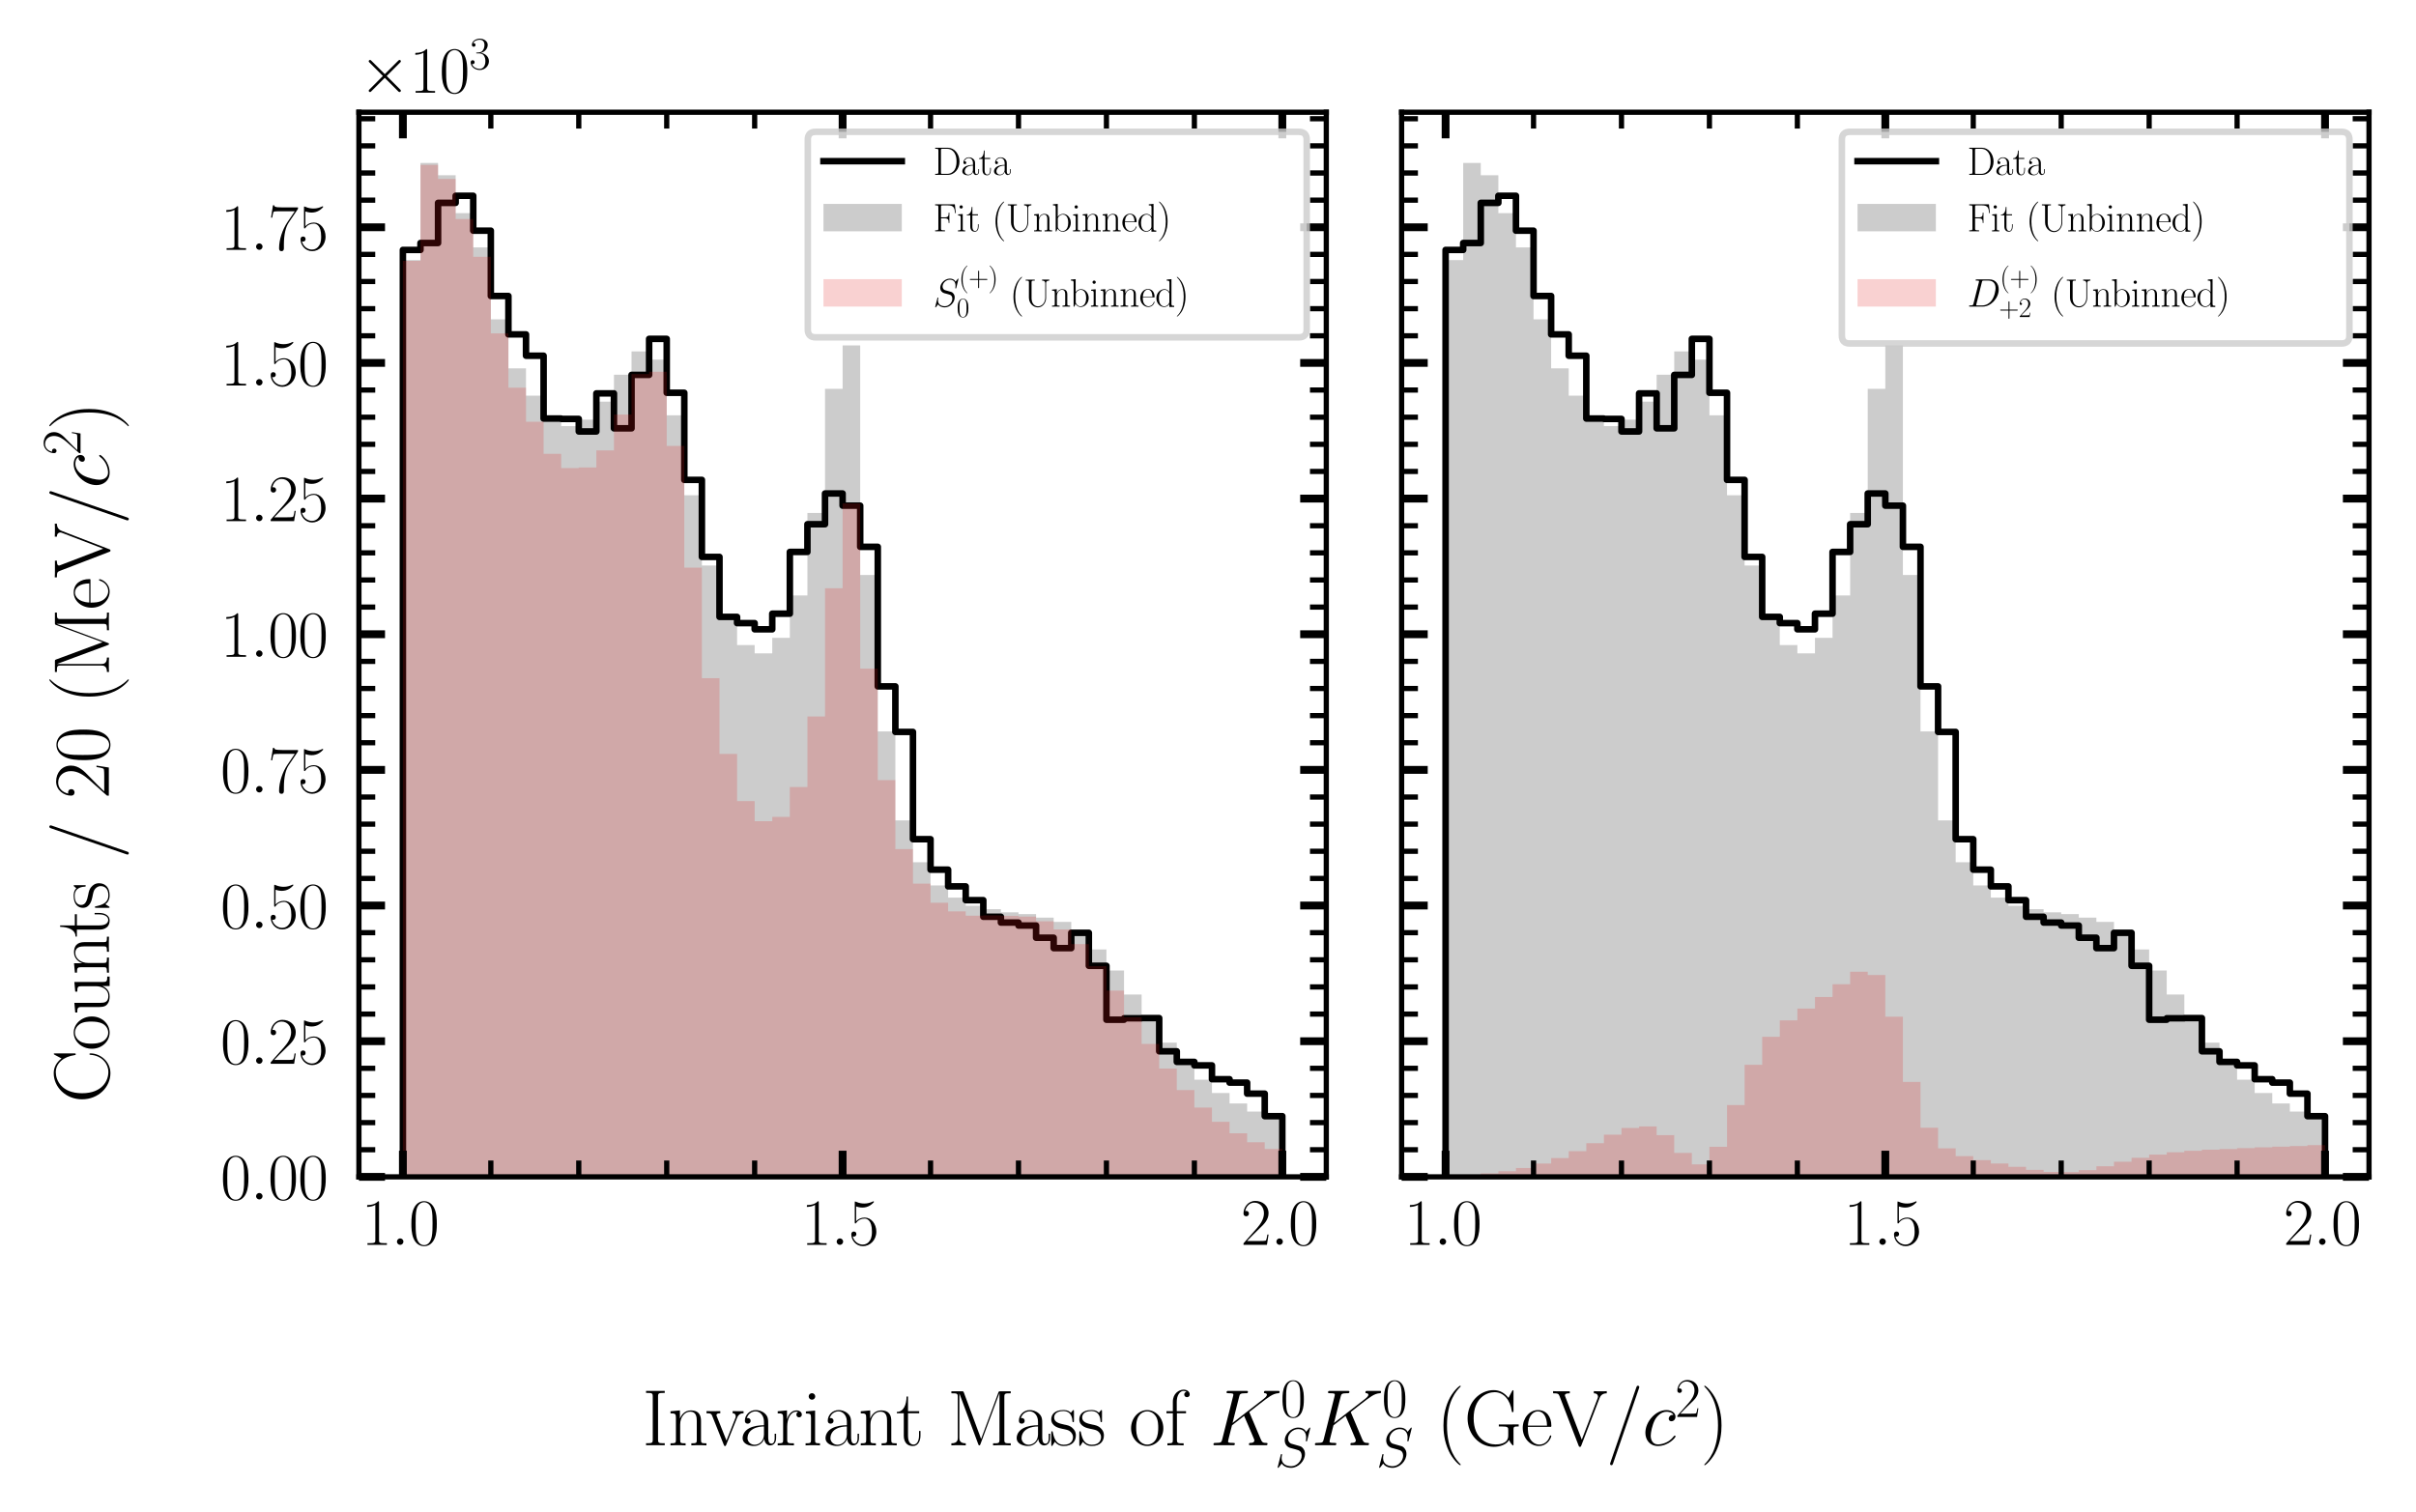 <?xml version="1.0" encoding="utf-8" standalone="no"?>
<!DOCTYPE svg PUBLIC "-//W3C//DTD SVG 1.1//EN"
  "http://www.w3.org/Graphics/SVG/1.1/DTD/svg11.dtd">
<svg xmlns:xlink="http://www.w3.org/1999/xlink" width="370.142pt" height="231.696pt" viewBox="0 0 370.142 231.696" xmlns="http://www.w3.org/2000/svg" version="1.1">
 <defs>
  <style type="text/css">*{stroke-linejoin: round; stroke-linecap: butt}</style>
 </defs>
 <g id="figure_1">
  <g id="patch_1">
   <path d="M 0 231.696 
L 370.142 231.696 
L 370.142 0 
L 0 0 
z
" style="fill: #ffffff"/>
  </g>
  <g id="axes_1">
   <g id="patch_2">
    <path d="M 54.987 180.349 
L 203.194 180.349 
L 203.194 17.203 
L 54.987 17.203 
z
" style="fill: #ffffff"/>
   </g>
   <g id="patch_3">
    <path d="M 61.724 180.349 
L 61.724 38.299 
L 64.418 38.299 
L 64.418 37.241 
L 67.113 37.241 
L 67.113 31.091 
L 69.808 31.091 
L 69.808 30.003 
L 72.502 30.003 
L 72.502 35.35 
L 75.197 35.35 
L 75.197 45.359 
L 77.892 45.359 
L 77.892 51.245 
L 80.586 51.245 
L 80.586 54.513 
L 83.281 54.513 
L 83.281 64.14 
L 85.976 64.14 
L 85.976 64.196 
L 88.67 64.196 
L 88.67 66.122 
L 91.365 66.122 
L 91.365 60.286 
L 94.06 60.286 
L 94.06 65.639 
L 96.755 65.639 
L 96.755 57.451 
L 99.449 57.451 
L 99.449 51.93 
L 102.144 51.93 
L 102.144 60.191 
L 104.839 60.191 
L 104.839 73.541 
L 107.533 73.541 
L 107.533 85.345 
L 110.228 85.345 
L 110.228 94.536 
L 112.923 94.536 
L 112.923 95.49 
L 115.617 95.49 
L 115.617 96.439 
L 118.312 96.439 
L 118.312 94.045 
L 121.007 94.045 
L 121.007 84.581 
L 123.701 84.581 
L 123.701 80.336 
L 126.396 80.336 
L 126.396 75.625 
L 129.091 75.625 
L 129.091 77.489 
L 131.785 77.489 
L 131.785 83.799 
L 134.48 83.799 
L 134.48 105.186 
L 137.175 105.186 
L 137.175 112.164 
L 139.869 112.164 
L 139.869 128.601 
L 142.564 128.601 
L 142.564 133.272 
L 145.259 133.272 
L 145.259 135.835 
L 147.953 135.835 
L 147.953 137.948 
L 150.648 137.948 
L 150.648 140.493 
L 153.343 140.493 
L 153.343 141.381 
L 156.038 141.381 
L 156.038 141.835 
L 158.732 141.835 
L 158.732 143.704 
L 161.427 143.704 
L 161.427 145.3 
L 164.122 145.3 
L 164.122 142.948 
L 166.816 142.948 
L 166.816 148.006 
L 169.511 148.006 
L 169.511 156.27 
L 172.206 156.27 
L 172.206 156.045 
L 174.9 156.045 
L 174.9 156.02 
L 177.595 156.02 
L 177.595 161.108 
L 180.29 161.108 
L 180.29 162.73 
L 182.984 162.73 
L 182.984 163.266 
L 185.679 163.266 
L 185.679 165.386 
L 188.374 165.386 
L 188.374 165.909 
L 191.068 165.909 
L 191.068 167.598 
L 193.763 167.598 
L 193.763 171.047 
L 196.458 171.047 
L 196.458 180.349 
" clip-path="url(#p24cdd2d2be)" style="fill: none; stroke: #000000; stroke-linejoin: miter"/>
   </g>
   <g id="patch_4">
    <path d="M 61.724 180.349 
L 61.724 39.855 
L 64.418 39.855 
L 64.418 24.972 
L 67.113 24.972 
L 67.113 26.861 
L 69.808 26.861 
L 69.808 32.661 
L 72.502 32.661 
L 72.502 37.914 
L 75.197 37.914 
L 75.197 48.938 
L 77.892 48.938 
L 77.892 56.446 
L 80.586 56.446 
L 80.586 60.634 
L 83.281 60.634 
L 83.281 64.353 
L 85.976 64.353 
L 85.976 65.299 
L 88.67 65.299 
L 88.67 64.306 
L 91.365 64.306 
L 91.365 61.554 
L 94.06 61.554 
L 94.06 57.423 
L 96.755 57.423 
L 96.755 53.854 
L 99.449 53.854 
L 99.449 55.106 
L 102.144 55.106 
L 102.144 63.644 
L 104.839 63.644 
L 104.839 75.892 
L 107.533 75.892 
L 107.533 86.661 
L 110.228 86.661 
L 110.228 94.06 
L 112.923 94.06 
L 112.923 98.85 
L 115.617 98.85 
L 115.617 100.121 
L 118.312 100.121 
L 118.312 97.746 
L 121.007 97.746 
L 121.007 91.254 
L 123.701 91.254 
L 123.701 78.605 
L 126.396 78.605 
L 126.396 59.59 
L 129.091 59.59 
L 129.091 52.937 
L 131.785 52.937 
L 131.785 88.112 
L 134.48 88.112 
L 134.48 112.092 
L 137.175 112.092 
L 137.175 125.719 
L 139.869 125.719 
L 139.869 132.136 
L 142.564 132.136 
L 142.564 135.689 
L 145.259 135.689 
L 145.259 137.55 
L 147.953 137.55 
L 147.953 138.808 
L 150.648 138.808 
L 150.648 139.336 
L 153.343 139.336 
L 153.343 139.819 
L 156.038 139.819 
L 156.038 140.08 
L 158.732 140.08 
L 158.732 140.626 
L 161.427 140.626 
L 161.427 141.278 
L 164.122 141.278 
L 164.122 142.854 
L 166.816 142.854 
L 166.816 145.502 
L 169.511 145.502 
L 169.511 148.726 
L 172.206 148.726 
L 172.206 152.408 
L 174.9 152.408 
L 174.9 156.228 
L 177.595 156.228 
L 177.595 159.785 
L 180.29 159.785 
L 180.29 162.969 
L 182.984 162.969 
L 182.984 165.46 
L 185.679 165.46 
L 185.679 167.497 
L 188.374 167.497 
L 188.374 169.096 
L 191.068 169.096 
L 191.068 170.344 
L 193.763 170.344 
L 193.763 171.201 
L 196.458 171.201 
L 196.458 180.349 
" clip-path="url(#p24cdd2d2be)" style="opacity: 0.2"/>
   </g>
   <g id="patch_5">
    <path d="M 61.724 180.349 
L 61.724 39.976 
L 64.418 39.976 
L 64.418 25.271 
L 67.113 25.271 
L 67.113 27.422 
L 69.808 27.422 
L 69.808 33.566 
L 72.502 33.566 
L 72.502 39.357 
L 75.197 39.357 
L 75.197 51.092 
L 77.892 51.092 
L 77.892 59.407 
L 80.586 59.407 
L 80.586 64.634 
L 83.281 64.634 
L 83.281 69.55 
L 85.976 69.55 
L 85.976 71.725 
L 88.67 71.725 
L 88.67 71.644 
L 91.365 71.644 
L 91.365 69.022 
L 94.06 69.022 
L 94.06 63.527 
L 96.755 63.527 
L 96.755 57.326 
L 99.449 57.326 
L 99.449 56.975 
L 102.144 56.975 
L 102.144 68.331 
L 104.839 68.331 
L 104.839 86.987 
L 107.533 86.987 
L 107.533 103.928 
L 110.228 103.928 
L 110.228 115.532 
L 112.923 115.532 
L 112.923 122.771 
L 115.617 122.771 
L 115.617 125.846 
L 118.312 125.846 
L 118.312 125.19 
L 121.007 125.19 
L 121.007 120.612 
L 123.701 120.612 
L 123.701 109.8 
L 126.396 109.8 
L 126.396 90.144 
L 129.091 90.144 
L 129.091 77.147 
L 131.785 77.147 
L 131.785 102.465 
L 134.48 102.465 
L 134.48 119.547 
L 137.175 119.547 
L 137.175 130.12 
L 139.869 130.12 
L 139.869 135.409 
L 142.564 135.409 
L 142.564 138.347 
L 145.259 138.347 
L 145.259 139.667 
L 147.953 139.667 
L 147.953 140.325 
L 150.648 140.325 
L 150.648 140.28 
L 153.343 140.28 
L 153.343 140.346 
L 156.038 140.346 
L 156.038 140.464 
L 158.732 140.464 
L 158.732 141.188 
L 161.427 141.188 
L 161.427 142.426 
L 164.122 142.426 
L 164.122 144.685 
L 166.816 144.685 
L 166.816 148.065 
L 169.511 148.065 
L 169.511 151.806 
L 172.206 151.806 
L 172.206 155.898 
L 174.9 155.898 
L 174.9 159.976 
L 177.595 159.976 
L 177.595 163.75 
L 180.29 163.75 
L 180.29 167.049 
L 182.984 167.049 
L 182.984 169.729 
L 185.679 169.729 
L 185.679 171.918 
L 188.374 171.918 
L 188.374 173.667 
L 191.068 173.667 
L 191.068 175.039 
L 193.763 175.039 
L 193.763 176.076 
L 196.458 176.076 
L 196.458 180.349 
" clip-path="url(#p24cdd2d2be)" style="fill: #e41a1c; opacity: 0.2"/>
   </g>
   <g id="matplotlib.axis_1">
    <g id="xtick_1">
     <g id="line2d_1">
      <defs>
       <path id="m1b4ddd54a2" d="M 0 0 
L 0 -4 
" style="stroke: #000000; stroke-width: 1.2"/>
      </defs>
      <g>
       <use xlink:href="#m1b4ddd54a2" x="61.724" y="180.349" style="stroke: #000000; stroke-width: 1.2"/>
      </g>
     </g>
     <g id="line2d_2">
      <defs>
       <path id="mb38449efdd" d="M 0 0 
L 0 4 
" style="stroke: #000000; stroke-width: 1.2"/>
      </defs>
      <g>
       <use xlink:href="#mb38449efdd" x="61.724" y="17.203" style="stroke: #000000; stroke-width: 1.2"/>
      </g>
     </g>
     <g id="text_1">
      <!-- $\mathdefault{1.0}$ -->
      <g transform="translate(55.359 190.768) scale(0.1 -0.1)">
       <defs>
        <path id="CMR17-31" d="M 1702 4058 
C 1702 4192 1696 4192 1606 4192 
C 1357 3916 979 3827 621 3827 
C 602 3827 570 3827 563 3808 
C 557 3795 557 3782 557 3648 
C 755 3648 1088 3686 1344 3839 
L 1344 461 
C 1344 236 1331 160 781 160 
L 589 160 
L 589 0 
C 896 0 1216 0 1523 0 
C 1830 0 2150 0 2458 0 
L 2458 160 
L 2266 160 
C 1715 160 1702 230 1702 458 
L 1702 4058 
z
" transform="scale(0.016)"/>
        <path id="CMMI12-3a" d="M 1178 307 
C 1178 492 1024 619 870 619 
C 685 619 557 466 557 313 
C 557 128 710 0 864 0 
C 1050 0 1178 153 1178 307 
z
" transform="scale(0.016)"/>
        <path id="CMR17-30" d="M 2688 2025 
C 2688 2416 2682 3080 2413 3591 
C 2176 4039 1798 4198 1466 4198 
C 1158 4198 768 4058 525 3597 
C 269 3118 243 2524 243 2025 
C 243 1661 250 1106 448 619 
C 723 -39 1216 -128 1466 -128 
C 1760 -128 2208 -7 2470 600 
C 2662 1042 2688 1559 2688 2025 
z
M 1466 -26 
C 1056 -26 813 325 723 812 
C 653 1188 653 1738 653 2096 
C 653 2588 653 2997 736 3387 
C 858 3929 1216 4096 1466 4096 
C 1728 4096 2067 3923 2189 3400 
C 2272 3036 2278 2607 2278 2096 
C 2278 1680 2278 1169 2202 792 
C 2067 95 1690 -26 1466 -26 
z
" transform="scale(0.016)"/>
       </defs>
       <use xlink:href="#CMR17-31" transform="scale(0.996)"/>
       <use xlink:href="#CMMI12-3a" transform="translate(45.69 0) scale(0.996)"/>
       <use xlink:href="#CMR17-30" transform="translate(72.788 0) scale(0.996)"/>
      </g>
     </g>
    </g>
    <g id="xtick_2">
     <g id="line2d_3">
      <g>
       <use xlink:href="#m1b4ddd54a2" x="129.091" y="180.349" style="stroke: #000000; stroke-width: 1.2"/>
      </g>
     </g>
     <g id="line2d_4">
      <g>
       <use xlink:href="#mb38449efdd" x="129.091" y="17.203" style="stroke: #000000; stroke-width: 1.2"/>
      </g>
     </g>
     <g id="text_2">
      <!-- $\mathdefault{1.5}$ -->
      <g transform="translate(122.726 190.768) scale(0.1 -0.1)">
       <defs>
        <path id="CMR17-35" d="M 730 3692 
C 794 3666 1056 3584 1325 3584 
C 1920 3584 2246 3911 2432 4100 
C 2432 4157 2432 4192 2394 4192 
C 2387 4192 2374 4192 2323 4163 
C 2099 4058 1837 3973 1517 3973 
C 1325 3973 1037 3999 723 4139 
C 653 4171 640 4171 634 4171 
C 602 4171 595 4164 595 4037 
L 595 2203 
C 595 2089 595 2057 659 2057 
C 691 2057 704 2070 736 2114 
C 941 2401 1222 2522 1542 2522 
C 1766 2522 2246 2382 2246 1289 
C 2246 1085 2246 715 2054 421 
C 1894 159 1645 25 1370 25 
C 947 25 518 320 403 814 
C 429 807 480 795 506 795 
C 589 795 749 840 749 1038 
C 749 1210 627 1280 506 1280 
C 358 1280 262 1190 262 1011 
C 262 454 704 -128 1382 -128 
C 2042 -128 2669 440 2669 1264 
C 2669 2030 2170 2624 1549 2624 
C 1222 2624 947 2503 730 2274 
L 730 3692 
z
" transform="scale(0.016)"/>
       </defs>
       <use xlink:href="#CMR17-31" transform="scale(0.996)"/>
       <use xlink:href="#CMMI12-3a" transform="translate(45.69 0) scale(0.996)"/>
       <use xlink:href="#CMR17-35" transform="translate(72.788 0) scale(0.996)"/>
      </g>
     </g>
    </g>
    <g id="xtick_3">
     <g id="line2d_5">
      <g>
       <use xlink:href="#m1b4ddd54a2" x="196.458" y="180.349" style="stroke: #000000; stroke-width: 1.2"/>
      </g>
     </g>
     <g id="line2d_6">
      <g>
       <use xlink:href="#mb38449efdd" x="196.458" y="17.203" style="stroke: #000000; stroke-width: 1.2"/>
      </g>
     </g>
     <g id="text_3">
      <!-- $\mathdefault{2.0}$ -->
      <g transform="translate(190.093 190.768) scale(0.1 -0.1)">
       <defs>
        <path id="CMR17-32" d="M 2669 989 
L 2554 989 
C 2490 536 2438 459 2413 420 
C 2381 369 1920 369 1830 369 
L 602 369 
C 832 619 1280 1072 1824 1597 
C 2214 1967 2669 2402 2669 3035 
C 2669 3790 2067 4224 1395 4224 
C 691 4224 262 3604 262 3030 
C 262 2780 448 2748 525 2748 
C 589 2748 781 2787 781 3010 
C 781 3207 614 3264 525 3264 
C 486 3264 448 3258 422 3245 
C 544 3790 915 4058 1306 4058 
C 1862 4058 2227 3617 2227 3035 
C 2227 2479 1901 2000 1536 1584 
L 262 146 
L 262 0 
L 2515 0 
L 2669 989 
z
" transform="scale(0.016)"/>
       </defs>
       <use xlink:href="#CMR17-32" transform="scale(0.996)"/>
       <use xlink:href="#CMMI12-3a" transform="translate(45.69 0) scale(0.996)"/>
       <use xlink:href="#CMR17-30" transform="translate(72.788 0) scale(0.996)"/>
      </g>
     </g>
    </g>
    <g id="xtick_4">
     <g id="line2d_7">
      <defs>
       <path id="md0368c06c3" d="M 0 0 
L 0 -2.5 
" style="stroke: #000000; stroke-width: 0.8"/>
      </defs>
      <g>
       <use xlink:href="#md0368c06c3" x="75.197" y="180.349" style="stroke: #000000; stroke-width: 0.8"/>
      </g>
     </g>
     <g id="line2d_8">
      <defs>
       <path id="m7768a2b540" d="M 0 0 
L 0 2.5 
" style="stroke: #000000; stroke-width: 0.8"/>
      </defs>
      <g>
       <use xlink:href="#m7768a2b540" x="75.197" y="17.203" style="stroke: #000000; stroke-width: 0.8"/>
      </g>
     </g>
    </g>
    <g id="xtick_5">
     <g id="line2d_9">
      <g>
       <use xlink:href="#md0368c06c3" x="88.67" y="180.349" style="stroke: #000000; stroke-width: 0.8"/>
      </g>
     </g>
     <g id="line2d_10">
      <g>
       <use xlink:href="#m7768a2b540" x="88.67" y="17.203" style="stroke: #000000; stroke-width: 0.8"/>
      </g>
     </g>
    </g>
    <g id="xtick_6">
     <g id="line2d_11">
      <g>
       <use xlink:href="#md0368c06c3" x="102.144" y="180.349" style="stroke: #000000; stroke-width: 0.8"/>
      </g>
     </g>
     <g id="line2d_12">
      <g>
       <use xlink:href="#m7768a2b540" x="102.144" y="17.203" style="stroke: #000000; stroke-width: 0.8"/>
      </g>
     </g>
    </g>
    <g id="xtick_7">
     <g id="line2d_13">
      <g>
       <use xlink:href="#md0368c06c3" x="115.617" y="180.349" style="stroke: #000000; stroke-width: 0.8"/>
      </g>
     </g>
     <g id="line2d_14">
      <g>
       <use xlink:href="#m7768a2b540" x="115.617" y="17.203" style="stroke: #000000; stroke-width: 0.8"/>
      </g>
     </g>
    </g>
    <g id="xtick_8">
     <g id="line2d_15">
      <g>
       <use xlink:href="#md0368c06c3" x="142.564" y="180.349" style="stroke: #000000; stroke-width: 0.8"/>
      </g>
     </g>
     <g id="line2d_16">
      <g>
       <use xlink:href="#m7768a2b540" x="142.564" y="17.203" style="stroke: #000000; stroke-width: 0.8"/>
      </g>
     </g>
    </g>
    <g id="xtick_9">
     <g id="line2d_17">
      <g>
       <use xlink:href="#md0368c06c3" x="156.038" y="180.349" style="stroke: #000000; stroke-width: 0.8"/>
      </g>
     </g>
     <g id="line2d_18">
      <g>
       <use xlink:href="#m7768a2b540" x="156.038" y="17.203" style="stroke: #000000; stroke-width: 0.8"/>
      </g>
     </g>
    </g>
    <g id="xtick_10">
     <g id="line2d_19">
      <g>
       <use xlink:href="#md0368c06c3" x="169.511" y="180.349" style="stroke: #000000; stroke-width: 0.8"/>
      </g>
     </g>
     <g id="line2d_20">
      <g>
       <use xlink:href="#m7768a2b540" x="169.511" y="17.203" style="stroke: #000000; stroke-width: 0.8"/>
      </g>
     </g>
    </g>
    <g id="xtick_11">
     <g id="line2d_21">
      <g>
       <use xlink:href="#md0368c06c3" x="182.984" y="180.349" style="stroke: #000000; stroke-width: 0.8"/>
      </g>
     </g>
     <g id="line2d_22">
      <g>
       <use xlink:href="#m7768a2b540" x="182.984" y="17.203" style="stroke: #000000; stroke-width: 0.8"/>
      </g>
     </g>
    </g>
   </g>
   <g id="matplotlib.axis_2">
    <g id="ytick_1">
     <g id="line2d_23">
      <defs>
       <path id="m87dc6c5e8e" d="M 0 0 
L 4 0 
" style="stroke: #000000; stroke-width: 1.2"/>
      </defs>
      <g>
       <use xlink:href="#m87dc6c5e8e" x="54.987" y="180.349" style="stroke: #000000; stroke-width: 1.2"/>
      </g>
     </g>
     <g id="line2d_24">
      <defs>
       <path id="md59445d77d" d="M 0 0 
L -4 0 
" style="stroke: #000000; stroke-width: 1.2"/>
      </defs>
      <g>
       <use xlink:href="#md59445d77d" x="203.194" y="180.349" style="stroke: #000000; stroke-width: 1.2"/>
      </g>
     </g>
     <g id="text_4">
      <!-- $\mathdefault{0.00}$ -->
      <g transform="translate(33.776 183.808) scale(0.1 -0.1)">
       <use xlink:href="#CMR17-30" transform="scale(0.996)"/>
       <use xlink:href="#CMMI12-3a" transform="translate(45.69 0) scale(0.996)"/>
       <use xlink:href="#CMR17-30" transform="translate(72.788 0) scale(0.996)"/>
       <use xlink:href="#CMR17-30" transform="translate(118.478 0) scale(0.996)"/>
      </g>
     </g>
    </g>
    <g id="ytick_2">
     <g id="line2d_25">
      <g>
       <use xlink:href="#m87dc6c5e8e" x="54.987" y="159.56" style="stroke: #000000; stroke-width: 1.2"/>
      </g>
     </g>
     <g id="line2d_26">
      <g>
       <use xlink:href="#md59445d77d" x="203.194" y="159.56" style="stroke: #000000; stroke-width: 1.2"/>
      </g>
     </g>
     <g id="text_5">
      <!-- $\mathdefault{0.25}$ -->
      <g transform="translate(33.776 163.02) scale(0.1 -0.1)">
       <use xlink:href="#CMR17-30" transform="scale(0.996)"/>
       <use xlink:href="#CMMI12-3a" transform="translate(45.69 0) scale(0.996)"/>
       <use xlink:href="#CMR17-32" transform="translate(72.788 0) scale(0.996)"/>
       <use xlink:href="#CMR17-35" transform="translate(118.478 0) scale(0.996)"/>
      </g>
     </g>
    </g>
    <g id="ytick_3">
     <g id="line2d_27">
      <g>
       <use xlink:href="#m87dc6c5e8e" x="54.987" y="138.771" style="stroke: #000000; stroke-width: 1.2"/>
      </g>
     </g>
     <g id="line2d_28">
      <g>
       <use xlink:href="#md59445d77d" x="203.194" y="138.771" style="stroke: #000000; stroke-width: 1.2"/>
      </g>
     </g>
     <g id="text_6">
      <!-- $\mathdefault{0.50}$ -->
      <g transform="translate(33.776 142.231) scale(0.1 -0.1)">
       <use xlink:href="#CMR17-30" transform="scale(0.996)"/>
       <use xlink:href="#CMMI12-3a" transform="translate(45.69 0) scale(0.996)"/>
       <use xlink:href="#CMR17-35" transform="translate(72.788 0) scale(0.996)"/>
       <use xlink:href="#CMR17-30" transform="translate(118.478 0) scale(0.996)"/>
      </g>
     </g>
    </g>
    <g id="ytick_4">
     <g id="line2d_29">
      <g>
       <use xlink:href="#m87dc6c5e8e" x="54.987" y="117.983" style="stroke: #000000; stroke-width: 1.2"/>
      </g>
     </g>
     <g id="line2d_30">
      <g>
       <use xlink:href="#md59445d77d" x="203.194" y="117.983" style="stroke: #000000; stroke-width: 1.2"/>
      </g>
     </g>
     <g id="text_7">
      <!-- $\mathdefault{0.75}$ -->
      <g transform="translate(33.776 121.442) scale(0.1 -0.1)">
       <defs>
        <path id="CMR17-37" d="M 2886 3941 
L 2886 4081 
L 1382 4081 
C 634 4081 621 4165 595 4288 
L 480 4288 
L 294 3094 
L 410 3094 
C 429 3215 474 3540 550 3661 
C 589 3712 1062 3712 1171 3712 
L 2579 3712 
L 1869 2661 
C 1395 1954 1069 999 1069 165 
C 1069 89 1069 -128 1299 -128 
C 1530 -128 1530 89 1530 171 
L 1530 465 
C 1530 1508 1709 2196 2003 2636 
L 2886 3941 
z
" transform="scale(0.016)"/>
       </defs>
       <use xlink:href="#CMR17-30" transform="scale(0.996)"/>
       <use xlink:href="#CMMI12-3a" transform="translate(45.69 0) scale(0.996)"/>
       <use xlink:href="#CMR17-37" transform="translate(72.788 0) scale(0.996)"/>
       <use xlink:href="#CMR17-35" transform="translate(118.478 0) scale(0.996)"/>
      </g>
     </g>
    </g>
    <g id="ytick_5">
     <g id="line2d_31">
      <g>
       <use xlink:href="#m87dc6c5e8e" x="54.987" y="97.194" style="stroke: #000000; stroke-width: 1.2"/>
      </g>
     </g>
     <g id="line2d_32">
      <g>
       <use xlink:href="#md59445d77d" x="203.194" y="97.194" style="stroke: #000000; stroke-width: 1.2"/>
      </g>
     </g>
     <g id="text_8">
      <!-- $\mathdefault{1.00}$ -->
      <g transform="translate(33.776 100.653) scale(0.1 -0.1)">
       <use xlink:href="#CMR17-31" transform="scale(0.996)"/>
       <use xlink:href="#CMMI12-3a" transform="translate(45.69 0) scale(0.996)"/>
       <use xlink:href="#CMR17-30" transform="translate(72.788 0) scale(0.996)"/>
       <use xlink:href="#CMR17-30" transform="translate(118.478 0) scale(0.996)"/>
      </g>
     </g>
    </g>
    <g id="ytick_6">
     <g id="line2d_33">
      <g>
       <use xlink:href="#m87dc6c5e8e" x="54.987" y="76.405" style="stroke: #000000; stroke-width: 1.2"/>
      </g>
     </g>
     <g id="line2d_34">
      <g>
       <use xlink:href="#md59445d77d" x="203.194" y="76.405" style="stroke: #000000; stroke-width: 1.2"/>
      </g>
     </g>
     <g id="text_9">
      <!-- $\mathdefault{1.25}$ -->
      <g transform="translate(33.776 79.864) scale(0.1 -0.1)">
       <use xlink:href="#CMR17-31" transform="scale(0.996)"/>
       <use xlink:href="#CMMI12-3a" transform="translate(45.69 0) scale(0.996)"/>
       <use xlink:href="#CMR17-32" transform="translate(72.788 0) scale(0.996)"/>
       <use xlink:href="#CMR17-35" transform="translate(118.478 0) scale(0.996)"/>
      </g>
     </g>
    </g>
    <g id="ytick_7">
     <g id="line2d_35">
      <g>
       <use xlink:href="#m87dc6c5e8e" x="54.987" y="55.616" style="stroke: #000000; stroke-width: 1.2"/>
      </g>
     </g>
     <g id="line2d_36">
      <g>
       <use xlink:href="#md59445d77d" x="203.194" y="55.616" style="stroke: #000000; stroke-width: 1.2"/>
      </g>
     </g>
     <g id="text_10">
      <!-- $\mathdefault{1.50}$ -->
      <g transform="translate(33.776 59.076) scale(0.1 -0.1)">
       <use xlink:href="#CMR17-31" transform="scale(0.996)"/>
       <use xlink:href="#CMMI12-3a" transform="translate(45.69 0) scale(0.996)"/>
       <use xlink:href="#CMR17-35" transform="translate(72.788 0) scale(0.996)"/>
       <use xlink:href="#CMR17-30" transform="translate(118.478 0) scale(0.996)"/>
      </g>
     </g>
    </g>
    <g id="ytick_8">
     <g id="line2d_37">
      <g>
       <use xlink:href="#m87dc6c5e8e" x="54.987" y="34.828" style="stroke: #000000; stroke-width: 1.2"/>
      </g>
     </g>
     <g id="line2d_38">
      <g>
       <use xlink:href="#md59445d77d" x="203.194" y="34.828" style="stroke: #000000; stroke-width: 1.2"/>
      </g>
     </g>
     <g id="text_11">
      <!-- $\mathdefault{1.75}$ -->
      <g transform="translate(33.776 38.287) scale(0.1 -0.1)">
       <use xlink:href="#CMR17-31" transform="scale(0.996)"/>
       <use xlink:href="#CMMI12-3a" transform="translate(45.69 0) scale(0.996)"/>
       <use xlink:href="#CMR17-37" transform="translate(72.788 0) scale(0.996)"/>
       <use xlink:href="#CMR17-35" transform="translate(118.478 0) scale(0.996)"/>
      </g>
     </g>
    </g>
    <g id="ytick_9">
     <g id="line2d_39">
      <defs>
       <path id="m2e8d55a98e" d="M 0 0 
L 2.5 0 
" style="stroke: #000000; stroke-width: 0.8"/>
      </defs>
      <g>
       <use xlink:href="#m2e8d55a98e" x="54.987" y="176.191" style="stroke: #000000; stroke-width: 0.8"/>
      </g>
     </g>
     <g id="line2d_40">
      <defs>
       <path id="m47bc2fb90b" d="M 0 0 
L -2.5 0 
" style="stroke: #000000; stroke-width: 0.8"/>
      </defs>
      <g>
       <use xlink:href="#m47bc2fb90b" x="203.194" y="176.191" style="stroke: #000000; stroke-width: 0.8"/>
      </g>
     </g>
    </g>
    <g id="ytick_10">
     <g id="line2d_41">
      <g>
       <use xlink:href="#m2e8d55a98e" x="54.987" y="172.034" style="stroke: #000000; stroke-width: 0.8"/>
      </g>
     </g>
     <g id="line2d_42">
      <g>
       <use xlink:href="#m47bc2fb90b" x="203.194" y="172.034" style="stroke: #000000; stroke-width: 0.8"/>
      </g>
     </g>
    </g>
    <g id="ytick_11">
     <g id="line2d_43">
      <g>
       <use xlink:href="#m2e8d55a98e" x="54.987" y="167.876" style="stroke: #000000; stroke-width: 0.8"/>
      </g>
     </g>
     <g id="line2d_44">
      <g>
       <use xlink:href="#m47bc2fb90b" x="203.194" y="167.876" style="stroke: #000000; stroke-width: 0.8"/>
      </g>
     </g>
    </g>
    <g id="ytick_12">
     <g id="line2d_45">
      <g>
       <use xlink:href="#m2e8d55a98e" x="54.987" y="163.718" style="stroke: #000000; stroke-width: 0.8"/>
      </g>
     </g>
     <g id="line2d_46">
      <g>
       <use xlink:href="#m47bc2fb90b" x="203.194" y="163.718" style="stroke: #000000; stroke-width: 0.8"/>
      </g>
     </g>
    </g>
    <g id="ytick_13">
     <g id="line2d_47">
      <g>
       <use xlink:href="#m2e8d55a98e" x="54.987" y="155.403" style="stroke: #000000; stroke-width: 0.8"/>
      </g>
     </g>
     <g id="line2d_48">
      <g>
       <use xlink:href="#m47bc2fb90b" x="203.194" y="155.403" style="stroke: #000000; stroke-width: 0.8"/>
      </g>
     </g>
    </g>
    <g id="ytick_14">
     <g id="line2d_49">
      <g>
       <use xlink:href="#m2e8d55a98e" x="54.987" y="151.245" style="stroke: #000000; stroke-width: 0.8"/>
      </g>
     </g>
     <g id="line2d_50">
      <g>
       <use xlink:href="#m47bc2fb90b" x="203.194" y="151.245" style="stroke: #000000; stroke-width: 0.8"/>
      </g>
     </g>
    </g>
    <g id="ytick_15">
     <g id="line2d_51">
      <g>
       <use xlink:href="#m2e8d55a98e" x="54.987" y="147.087" style="stroke: #000000; stroke-width: 0.8"/>
      </g>
     </g>
     <g id="line2d_52">
      <g>
       <use xlink:href="#m47bc2fb90b" x="203.194" y="147.087" style="stroke: #000000; stroke-width: 0.8"/>
      </g>
     </g>
    </g>
    <g id="ytick_16">
     <g id="line2d_53">
      <g>
       <use xlink:href="#m2e8d55a98e" x="54.987" y="142.929" style="stroke: #000000; stroke-width: 0.8"/>
      </g>
     </g>
     <g id="line2d_54">
      <g>
       <use xlink:href="#m47bc2fb90b" x="203.194" y="142.929" style="stroke: #000000; stroke-width: 0.8"/>
      </g>
     </g>
    </g>
    <g id="ytick_17">
     <g id="line2d_55">
      <g>
       <use xlink:href="#m2e8d55a98e" x="54.987" y="134.614" style="stroke: #000000; stroke-width: 0.8"/>
      </g>
     </g>
     <g id="line2d_56">
      <g>
       <use xlink:href="#m47bc2fb90b" x="203.194" y="134.614" style="stroke: #000000; stroke-width: 0.8"/>
      </g>
     </g>
    </g>
    <g id="ytick_18">
     <g id="line2d_57">
      <g>
       <use xlink:href="#m2e8d55a98e" x="54.987" y="130.456" style="stroke: #000000; stroke-width: 0.8"/>
      </g>
     </g>
     <g id="line2d_58">
      <g>
       <use xlink:href="#m47bc2fb90b" x="203.194" y="130.456" style="stroke: #000000; stroke-width: 0.8"/>
      </g>
     </g>
    </g>
    <g id="ytick_19">
     <g id="line2d_59">
      <g>
       <use xlink:href="#m2e8d55a98e" x="54.987" y="126.298" style="stroke: #000000; stroke-width: 0.8"/>
      </g>
     </g>
     <g id="line2d_60">
      <g>
       <use xlink:href="#m47bc2fb90b" x="203.194" y="126.298" style="stroke: #000000; stroke-width: 0.8"/>
      </g>
     </g>
    </g>
    <g id="ytick_20">
     <g id="line2d_61">
      <g>
       <use xlink:href="#m2e8d55a98e" x="54.987" y="122.14" style="stroke: #000000; stroke-width: 0.8"/>
      </g>
     </g>
     <g id="line2d_62">
      <g>
       <use xlink:href="#m47bc2fb90b" x="203.194" y="122.14" style="stroke: #000000; stroke-width: 0.8"/>
      </g>
     </g>
    </g>
    <g id="ytick_21">
     <g id="line2d_63">
      <g>
       <use xlink:href="#m2e8d55a98e" x="54.987" y="113.825" style="stroke: #000000; stroke-width: 0.8"/>
      </g>
     </g>
     <g id="line2d_64">
      <g>
       <use xlink:href="#m47bc2fb90b" x="203.194" y="113.825" style="stroke: #000000; stroke-width: 0.8"/>
      </g>
     </g>
    </g>
    <g id="ytick_22">
     <g id="line2d_65">
      <g>
       <use xlink:href="#m2e8d55a98e" x="54.987" y="109.667" style="stroke: #000000; stroke-width: 0.8"/>
      </g>
     </g>
     <g id="line2d_66">
      <g>
       <use xlink:href="#m47bc2fb90b" x="203.194" y="109.667" style="stroke: #000000; stroke-width: 0.8"/>
      </g>
     </g>
    </g>
    <g id="ytick_23">
     <g id="line2d_67">
      <g>
       <use xlink:href="#m2e8d55a98e" x="54.987" y="105.509" style="stroke: #000000; stroke-width: 0.8"/>
      </g>
     </g>
     <g id="line2d_68">
      <g>
       <use xlink:href="#m47bc2fb90b" x="203.194" y="105.509" style="stroke: #000000; stroke-width: 0.8"/>
      </g>
     </g>
    </g>
    <g id="ytick_24">
     <g id="line2d_69">
      <g>
       <use xlink:href="#m2e8d55a98e" x="54.987" y="101.352" style="stroke: #000000; stroke-width: 0.8"/>
      </g>
     </g>
     <g id="line2d_70">
      <g>
       <use xlink:href="#m47bc2fb90b" x="203.194" y="101.352" style="stroke: #000000; stroke-width: 0.8"/>
      </g>
     </g>
    </g>
    <g id="ytick_25">
     <g id="line2d_71">
      <g>
       <use xlink:href="#m2e8d55a98e" x="54.987" y="93.036" style="stroke: #000000; stroke-width: 0.8"/>
      </g>
     </g>
     <g id="line2d_72">
      <g>
       <use xlink:href="#m47bc2fb90b" x="203.194" y="93.036" style="stroke: #000000; stroke-width: 0.8"/>
      </g>
     </g>
    </g>
    <g id="ytick_26">
     <g id="line2d_73">
      <g>
       <use xlink:href="#m2e8d55a98e" x="54.987" y="88.878" style="stroke: #000000; stroke-width: 0.8"/>
      </g>
     </g>
     <g id="line2d_74">
      <g>
       <use xlink:href="#m47bc2fb90b" x="203.194" y="88.878" style="stroke: #000000; stroke-width: 0.8"/>
      </g>
     </g>
    </g>
    <g id="ytick_27">
     <g id="line2d_75">
      <g>
       <use xlink:href="#m2e8d55a98e" x="54.987" y="84.721" style="stroke: #000000; stroke-width: 0.8"/>
      </g>
     </g>
     <g id="line2d_76">
      <g>
       <use xlink:href="#m47bc2fb90b" x="203.194" y="84.721" style="stroke: #000000; stroke-width: 0.8"/>
      </g>
     </g>
    </g>
    <g id="ytick_28">
     <g id="line2d_77">
      <g>
       <use xlink:href="#m2e8d55a98e" x="54.987" y="80.563" style="stroke: #000000; stroke-width: 0.8"/>
      </g>
     </g>
     <g id="line2d_78">
      <g>
       <use xlink:href="#m47bc2fb90b" x="203.194" y="80.563" style="stroke: #000000; stroke-width: 0.8"/>
      </g>
     </g>
    </g>
    <g id="ytick_29">
     <g id="line2d_79">
      <g>
       <use xlink:href="#m2e8d55a98e" x="54.987" y="72.247" style="stroke: #000000; stroke-width: 0.8"/>
      </g>
     </g>
     <g id="line2d_80">
      <g>
       <use xlink:href="#m47bc2fb90b" x="203.194" y="72.247" style="stroke: #000000; stroke-width: 0.8"/>
      </g>
     </g>
    </g>
    <g id="ytick_30">
     <g id="line2d_81">
      <g>
       <use xlink:href="#m2e8d55a98e" x="54.987" y="68.09" style="stroke: #000000; stroke-width: 0.8"/>
      </g>
     </g>
     <g id="line2d_82">
      <g>
       <use xlink:href="#m47bc2fb90b" x="203.194" y="68.09" style="stroke: #000000; stroke-width: 0.8"/>
      </g>
     </g>
    </g>
    <g id="ytick_31">
     <g id="line2d_83">
      <g>
       <use xlink:href="#m2e8d55a98e" x="54.987" y="63.932" style="stroke: #000000; stroke-width: 0.8"/>
      </g>
     </g>
     <g id="line2d_84">
      <g>
       <use xlink:href="#m47bc2fb90b" x="203.194" y="63.932" style="stroke: #000000; stroke-width: 0.8"/>
      </g>
     </g>
    </g>
    <g id="ytick_32">
     <g id="line2d_85">
      <g>
       <use xlink:href="#m2e8d55a98e" x="54.987" y="59.774" style="stroke: #000000; stroke-width: 0.8"/>
      </g>
     </g>
     <g id="line2d_86">
      <g>
       <use xlink:href="#m47bc2fb90b" x="203.194" y="59.774" style="stroke: #000000; stroke-width: 0.8"/>
      </g>
     </g>
    </g>
    <g id="ytick_33">
     <g id="line2d_87">
      <g>
       <use xlink:href="#m2e8d55a98e" x="54.987" y="51.459" style="stroke: #000000; stroke-width: 0.8"/>
      </g>
     </g>
     <g id="line2d_88">
      <g>
       <use xlink:href="#m47bc2fb90b" x="203.194" y="51.459" style="stroke: #000000; stroke-width: 0.8"/>
      </g>
     </g>
    </g>
    <g id="ytick_34">
     <g id="line2d_89">
      <g>
       <use xlink:href="#m2e8d55a98e" x="54.987" y="47.301" style="stroke: #000000; stroke-width: 0.8"/>
      </g>
     </g>
     <g id="line2d_90">
      <g>
       <use xlink:href="#m47bc2fb90b" x="203.194" y="47.301" style="stroke: #000000; stroke-width: 0.8"/>
      </g>
     </g>
    </g>
    <g id="ytick_35">
     <g id="line2d_91">
      <g>
       <use xlink:href="#m2e8d55a98e" x="54.987" y="43.143" style="stroke: #000000; stroke-width: 0.8"/>
      </g>
     </g>
     <g id="line2d_92">
      <g>
       <use xlink:href="#m47bc2fb90b" x="203.194" y="43.143" style="stroke: #000000; stroke-width: 0.8"/>
      </g>
     </g>
    </g>
    <g id="ytick_36">
     <g id="line2d_93">
      <g>
       <use xlink:href="#m2e8d55a98e" x="54.987" y="38.985" style="stroke: #000000; stroke-width: 0.8"/>
      </g>
     </g>
     <g id="line2d_94">
      <g>
       <use xlink:href="#m47bc2fb90b" x="203.194" y="38.985" style="stroke: #000000; stroke-width: 0.8"/>
      </g>
     </g>
    </g>
    <g id="ytick_37">
     <g id="line2d_95">
      <g>
       <use xlink:href="#m2e8d55a98e" x="54.987" y="30.67" style="stroke: #000000; stroke-width: 0.8"/>
      </g>
     </g>
     <g id="line2d_96">
      <g>
       <use xlink:href="#m47bc2fb90b" x="203.194" y="30.67" style="stroke: #000000; stroke-width: 0.8"/>
      </g>
     </g>
    </g>
    <g id="ytick_38">
     <g id="line2d_97">
      <g>
       <use xlink:href="#m2e8d55a98e" x="54.987" y="26.512" style="stroke: #000000; stroke-width: 0.8"/>
      </g>
     </g>
     <g id="line2d_98">
      <g>
       <use xlink:href="#m47bc2fb90b" x="203.194" y="26.512" style="stroke: #000000; stroke-width: 0.8"/>
      </g>
     </g>
    </g>
    <g id="ytick_39">
     <g id="line2d_99">
      <g>
       <use xlink:href="#m2e8d55a98e" x="54.987" y="22.354" style="stroke: #000000; stroke-width: 0.8"/>
      </g>
     </g>
     <g id="line2d_100">
      <g>
       <use xlink:href="#m47bc2fb90b" x="203.194" y="22.354" style="stroke: #000000; stroke-width: 0.8"/>
      </g>
     </g>
    </g>
    <g id="ytick_40">
     <g id="line2d_101">
      <g>
       <use xlink:href="#m2e8d55a98e" x="54.987" y="18.197" style="stroke: #000000; stroke-width: 0.8"/>
      </g>
     </g>
     <g id="line2d_102">
      <g>
       <use xlink:href="#m47bc2fb90b" x="203.194" y="18.197" style="stroke: #000000; stroke-width: 0.8"/>
      </g>
     </g>
    </g>
    <g id="text_12">
     <!-- $\times\mathdefault{10^{3}}\mathdefault{}$ -->
     <g transform="translate(54.987 14.203) scale(0.1 -0.1)">
      <defs>
       <path id="CMSY10-2" d="M 2490 1785 
L 1210 3059 
C 1133 3136 1120 3148 1069 3148 
C 1005 3148 941 3091 941 3020 
C 941 2976 954 2963 1024 2892 
L 2304 1606 
L 1024 320 
C 954 249 941 236 941 192 
C 941 121 1005 64 1069 64 
C 1120 64 1133 76 1210 153 
L 2483 1427 
L 3808 102 
C 3821 96 3866 64 3904 64 
C 3981 64 4032 121 4032 192 
C 4032 204 4032 230 4013 262 
C 4006 275 2989 1280 2669 1606 
L 3840 2777 
C 3872 2816 3968 2899 4000 2937 
C 4006 2950 4032 2976 4032 3020 
C 4032 3091 3981 3148 3904 3148 
C 3853 3148 3827 3123 3757 3052 
L 2490 1785 
z
" transform="scale(0.016)"/>
       <path id="CMR17-33" d="M 1414 2157 
C 1984 2157 2234 1662 2234 1090 
C 2234 320 1824 25 1453 25 
C 1114 25 563 194 390 693 
C 422 680 454 680 486 680 
C 640 680 755 782 755 948 
C 755 1133 614 1216 486 1216 
C 378 1216 211 1165 211 926 
C 211 335 787 -128 1466 -128 
C 2176 -128 2720 430 2720 1085 
C 2720 1707 2208 2157 1600 2227 
C 2086 2328 2554 2756 2554 3329 
C 2554 3820 2048 4179 1472 4179 
C 890 4179 378 3829 378 3329 
C 378 3110 544 3072 627 3072 
C 762 3072 877 3155 877 3321 
C 877 3486 762 3569 627 3569 
C 602 3569 570 3569 544 3557 
C 730 3959 1235 4032 1459 4032 
C 1683 4032 2106 3925 2106 3320 
C 2106 3143 2080 2828 1862 2550 
C 1670 2304 1453 2304 1242 2284 
C 1210 2284 1062 2269 1037 2269 
C 992 2263 966 2257 966 2208 
C 966 2163 973 2157 1101 2157 
L 1414 2157 
z
" transform="scale(0.016)"/>
      </defs>
      <use xlink:href="#CMSY10-2" transform="scale(0.996)"/>
      <use xlink:href="#CMR17-31" transform="translate(77.487 0) scale(0.996)"/>
      <use xlink:href="#CMR17-30" transform="translate(123.178 0) scale(0.996)"/>
      <use xlink:href="#CMR17-33" transform="translate(168.868 36.154) scale(0.697)"/>
     </g>
    </g>
   </g>
   <g id="patch_6">
    <path d="M 54.987 180.349 
L 54.987 17.203 
" style="fill: none; stroke: #000000; stroke-width: 0.8; stroke-linejoin: miter; stroke-linecap: square"/>
   </g>
   <g id="patch_7">
    <path d="M 203.194 180.349 
L 203.194 17.203 
" style="fill: none; stroke: #000000; stroke-width: 0.8; stroke-linejoin: miter; stroke-linecap: square"/>
   </g>
   <g id="patch_8">
    <path d="M 54.987 180.349 
L 203.194 180.349 
" style="fill: none; stroke: #000000; stroke-width: 0.8; stroke-linejoin: miter; stroke-linecap: square"/>
   </g>
   <g id="patch_9">
    <path d="M 54.987 17.203 
L 203.194 17.203 
" style="fill: none; stroke: #000000; stroke-width: 0.8; stroke-linejoin: miter; stroke-linecap: square"/>
   </g>
   <g id="legend_1">
    <g id="patch_10">
     <path d="M 124.959 51.695 
L 198.994 51.695 
Q 200.194 51.695 200.194 50.495 
L 200.194 21.403 
Q 200.194 20.203 198.994 20.203 
L 124.959 20.203 
Q 123.759 20.203 123.759 21.403 
L 123.759 50.495 
Q 123.759 51.695 124.959 51.695 
z
" style="fill: #ffffff; opacity: 0.8; stroke: #cccccc; stroke-linejoin: miter"/>
    </g>
    <g id="line2d_103">
     <path d="M 126.159 24.703 
L 138.159 24.703 
" style="fill: none; stroke: #000000; stroke-linecap: square"/>
    </g>
    <g id="text_13">
     <!-- Data -->
     <g transform="translate(142.959 26.803) scale(0.06 -0.06)">
      <defs>
       <path id="CMR17-44" d="M 333 4352 
L 333 4186 
C 774 4186 845 4186 845 3900 
L 845 452 
C 845 166 774 166 333 166 
L 333 0 
L 2368 0 
C 3398 0 4224 943 4224 2141 
C 4224 3346 3411 4352 2368 4352 
L 333 4352 
z
M 1523 166 
C 1267 166 1254 197 1254 414 
L 1254 3938 
C 1254 4155 1267 4186 1523 4186 
L 2240 4186 
C 2771 4186 3750 3874 3750 2141 
C 3750 1242 3488 879 3366 707 
C 3213 510 2848 166 2240 166 
L 1523 166 
z
" transform="scale(0.016)"/>
       <path id="CMR17-61" d="M 2304 1653 
C 2304 2072 2304 2294 2035 2543 
C 1798 2752 1523 2816 1306 2816 
C 800 2816 435 2407 435 1971 
C 435 1728 627 1728 666 1728 
C 749 1728 896 1778 896 1954 
C 896 2112 774 2181 666 2181 
C 640 2181 608 2174 589 2168 
C 723 2592 1069 2714 1293 2714 
C 1613 2714 1965 2429 1965 1885 
L 1965 1600 
C 1587 1600 1133 1549 774 1357 
C 371 1133 256 813 256 570 
C 256 77 832 -64 1171 -64 
C 1523 -64 1850 139 1990 511 
C 2003 233 2182 -18 2464 -18 
C 2598 -18 2938 70 2938 567 
L 2938 920 
L 2822 920 
L 2822 562 
C 2822 178 2650 128 2566 128 
C 2304 128 2304 458 2304 738 
L 2304 1653 
z
M 1965 870 
C 1965 317 1568 38 1216 38 
C 896 38 646 275 646 570 
C 646 761 730 1100 1101 1305 
C 1408 1478 1760 1504 1965 1504 
L 1965 870 
z
" transform="scale(0.016)"/>
       <path id="CMR17-74" d="M 966 2560 
L 1862 2560 
L 1862 2725 
L 966 2725 
L 966 3904 
L 851 3904 
C 838 3245 614 2668 70 2668 
L 70 2560 
L 627 2560 
L 627 771 
C 627 650 627 -64 1370 -64 
C 1747 -64 1965 306 1965 777 
L 1965 1140 
L 1850 1140 
L 1850 783 
C 1850 344 1677 51 1408 51 
C 1222 51 966 178 966 758 
L 966 2560 
z
" transform="scale(0.016)"/>
      </defs>
      <use xlink:href="#CMR17-44" transform="scale(0.996)"/>
      <use xlink:href="#CMR17-61" transform="translate(70.394 0) scale(0.996)"/>
      <use xlink:href="#CMR17-74" transform="translate(116.084 0) scale(0.996)"/>
      <use xlink:href="#CMR17-61" transform="translate(151.365 0) scale(0.996)"/>
     </g>
    </g>
    <g id="patch_11">
     <path d="M 126.159 35.448 
L 138.159 35.448 
L 138.159 31.248 
L 126.159 31.248 
z
" style="opacity: 0.2"/>
    </g>
    <g id="text_14">
     <!-- Fit (Unbinned) -->
     <g transform="translate(142.959 35.448) scale(0.06 -0.06)">
      <defs>
       <path id="CMR17-46" d="M 3482 4325 
L 326 4325 
L 326 4160 
C 768 4160 838 4160 838 3874 
L 838 446 
C 838 160 768 160 326 160 
L 326 0 
C 512 0 870 0 1069 0 
C 1331 0 1638 0 1901 0 
L 1901 160 
L 1760 160 
C 1274 160 1261 223 1261 452 
L 1261 2075 
L 1837 2075 
C 2432 2075 2490 1865 2490 1332 
L 2605 1332 
L 2605 2987 
L 2490 2987 
C 2490 2450 2432 2240 1837 2240 
L 1261 2240 
L 1261 3911 
C 1261 4128 1274 4160 1530 4160 
L 2355 4160 
C 3322 4160 3430 3765 3520 2916 
L 3635 2916 
L 3482 4325 
z
" transform="scale(0.016)"/>
       <path id="CMR17-69" d="M 992 3909 
C 992 4049 877 4170 730 4170 
C 589 4170 467 4056 467 3909 
C 467 3769 582 3648 730 3648 
C 870 3648 992 3763 992 3909 
z
M 243 2706 
L 243 2541 
C 602 2541 653 2502 653 2197 
L 653 427 
C 653 184 627 153 218 153 
L 218 -13 
C 371 0 646 0 806 0 
C 960 0 1222 0 1370 -13 
L 1370 153 
C 992 153 979 191 979 420 
L 979 2776 
L 243 2706 
z
" transform="scale(0.016)"/>
       <path id="CMR17-28" d="M 1958 -1561 
C 1958 -1555 1958 -1542 1939 -1523 
C 1645 -1224 858 -407 858 1581 
C 858 3569 1632 4379 1946 4697 
C 1946 4704 1958 4717 1958 4736 
C 1958 4755 1939 4768 1914 4768 
C 1843 4768 1299 4296 986 3594 
C 666 2887 576 2199 576 1588 
C 576 1128 621 351 1005 -471 
C 1312 -1135 1837 -1600 1914 -1600 
C 1946 -1600 1958 -1587 1958 -1561 
z
" transform="scale(0.016)"/>
       <path id="CMR17-55" d="M 3456 1433 
C 3456 579 2899 38 2291 38 
C 1965 38 1670 210 1491 477 
C 1286 783 1261 1178 1261 1401 
L 1261 3874 
C 1261 4160 1331 4160 1773 4160 
L 1773 4320 
C 1587 4320 1248 4320 1050 4320 
C 851 4320 512 4320 326 4320 
L 326 4160 
C 768 4160 838 4160 838 3874 
L 838 1433 
C 838 516 1536 -128 2278 -128 
C 3110 -128 3590 719 3590 1344 
L 3590 3766 
C 3590 4122 3917 4160 4102 4160 
L 4102 4326 
C 3955 4320 3686 4320 3526 4320 
C 3366 4320 3091 4320 2944 4326 
L 2944 4160 
C 3456 4160 3456 3861 3456 3702 
L 3456 1433 
z
" transform="scale(0.016)"/>
       <path id="CMR17-6e" d="M 2656 1933 
C 2656 2259 2592 2790 1837 2790 
C 1331 2790 1069 2400 973 2144 
L 966 2144 
L 966 2790 
L 211 2720 
L 211 2554 
C 589 2554 646 2515 646 2208 
L 646 428 
C 646 184 621 153 211 153 
L 211 -13 
C 365 0 646 0 813 0 
C 979 0 1267 0 1421 -13 
L 1421 153 
C 1011 153 986 178 986 428 
L 986 1658 
C 986 2247 1344 2688 1792 2688 
C 2266 2688 2317 2266 2317 1958 
L 2317 428 
C 2317 184 2291 153 1882 153 
L 1882 -13 
C 2035 0 2317 0 2483 0 
C 2650 0 2938 0 3091 -13 
L 3091 153 
C 2682 153 2656 178 2656 428 
L 2656 1933 
z
" transform="scale(0.016)"/>
       <path id="CMR17-62" d="M 960 4396 
L 198 4326 
L 198 4160 
C 576 4160 634 4122 634 3817 
L 634 -13 
L 749 -13 
L 934 441 
C 1120 141 1395 -64 1766 -64 
C 2406 -64 3053 500 3053 1370 
C 3053 2188 2477 2790 1830 2790 
C 1434 2790 1152 2579 960 2330 
L 960 4396 
z
M 973 2004 
C 973 2118 973 2138 1062 2272 
C 1312 2657 1670 2688 1792 2688 
C 1984 2688 2643 2585 2643 1376 
C 2643 108 1888 38 1734 38 
C 1536 38 1248 114 1043 486 
C 973 608 973 621 973 735 
L 973 2004 
z
" transform="scale(0.016)"/>
       <path id="CMR17-65" d="M 2438 1472 
C 2464 1498 2464 1511 2464 1576 
C 2464 2238 2118 2816 1389 2816 
C 710 2816 173 2169 173 1383 
C 173 551 781 -64 1459 -64 
C 2176 -64 2458 607 2458 740 
C 2458 784 2419 784 2406 784 
C 2362 784 2355 771 2330 696 
C 2189 265 1837 51 1504 51 
C 1229 51 954 203 781 480 
C 582 803 582 1176 582 1472 
L 2438 1472 
z
M 589 1568 
C 634 2505 1126 2714 1382 2714 
C 1818 2714 2112 2297 2118 1568 
L 589 1568 
z
" transform="scale(0.016)"/>
       <path id="CMR17-64" d="M 1869 4326 
L 1869 4160 
C 2246 4160 2304 4122 2304 3820 
L 2304 2345 
C 2278 2377 2016 2790 1498 2790 
C 845 2790 211 2208 211 1364 
C 211 525 806 -64 1434 -64 
C 1978 -64 2259 337 2291 380 
L 2291 -63 
L 3066 -63 
L 3066 128 
C 2688 128 2630 166 2630 473 
L 2630 4396 
L 1869 4326 
z
M 2291 755 
C 2291 563 2176 390 2029 262 
C 1811 70 1594 38 1472 38 
C 1286 38 621 134 621 1356 
C 621 2612 1363 2688 1530 2688 
C 1824 2688 2061 2522 2208 2291 
C 2291 2157 2291 2138 2291 2023 
L 2291 755 
z
" transform="scale(0.016)"/>
       <path id="CMR17-29" d="M 1683 1581 
C 1683 2040 1638 2817 1254 3639 
C 947 4303 422 4768 346 4768 
C 326 4768 301 4761 301 4729 
C 301 4717 307 4710 314 4697 
C 621 4378 1402 3568 1402 1584 
C 1402 -407 627 -1217 314 -1537 
C 307 -1549 301 -1556 301 -1568 
C 301 -1600 326 -1600 346 -1600 
C 416 -1600 960 -1128 1274 -426 
C 1594 281 1683 969 1683 1581 
z
" transform="scale(0.016)"/>
      </defs>
      <use xlink:href="#CMR17-46" transform="scale(0.996)"/>
      <use xlink:href="#CMR17-69" transform="translate(59.984 0) scale(0.996)"/>
      <use xlink:href="#CMR17-74" transform="translate(84.855 0) scale(0.996)"/>
      <use xlink:href="#CMR17-28" transform="translate(150.212 0) scale(0.996)"/>
      <use xlink:href="#CMR17-55" transform="translate(185.492 0) scale(0.996)"/>
      <use xlink:href="#CMR17-6e" transform="translate(254.565 0) scale(0.996)"/>
      <use xlink:href="#CMR17-62" transform="translate(302.858 0) scale(0.996)"/>
      <use xlink:href="#CMR17-69" transform="translate(353.753 0) scale(0.996)"/>
      <use xlink:href="#CMR17-6e" transform="translate(378.624 0) scale(0.996)"/>
      <use xlink:href="#CMR17-6e" transform="translate(429.52 0) scale(0.996)"/>
      <use xlink:href="#CMR17-65" transform="translate(480.415 0) scale(0.996)"/>
      <use xlink:href="#CMR17-64" transform="translate(520.901 0) scale(0.996)"/>
      <use xlink:href="#CMR17-29" transform="translate(571.796 0) scale(0.996)"/>
     </g>
    </g>
    <g id="patch_12">
     <path d="M 126.159 46.983 
L 138.159 46.983 
L 138.159 42.783 
L 126.159 42.783 
z
" style="fill: #e41a1c; opacity: 0.2"/>
    </g>
    <g id="text_15">
     <!-- $S_{0}^{(+)}$ (Unbinned) -->
     <g transform="translate(142.959 46.983) scale(0.06 -0.06)">
      <defs>
       <path id="CMMI12-53" d="M 4064 4423 
C 4064 4480 4019 4480 4006 4480 
C 3981 4480 3974 4474 3898 4378 
C 3859 4333 3597 4001 3590 3995 
C 3379 4410 2957 4480 2688 4480 
C 1875 4480 1139 3743 1139 3025 
C 1139 2549 1427 2269 1741 2161 
C 1811 2135 2189 2033 2381 1989 
C 2707 1900 2790 1875 2925 1735 
C 2950 1703 3078 1557 3078 1258 
C 3078 667 2528 57 1888 57 
C 1363 57 781 280 781 991 
C 781 1112 806 1265 826 1328 
C 826 1348 832 1378 832 1391 
C 832 1417 819 1449 768 1449 
C 710 1449 704 1436 678 1328 
L 352 24 
C 352 18 326 -64 326 -71 
C 326 -128 378 -128 390 -128 
C 416 -128 422 -122 499 -26 
L 794 356 
C 947 126 1280 -128 1875 -128 
C 2701 -128 3456 666 3456 1460 
C 3456 1728 3392 1963 3149 2197 
C 3014 2331 2899 2363 2310 2516 
C 1882 2630 1824 2649 1709 2751 
C 1600 2858 1517 3011 1517 3227 
C 1517 3761 2061 4308 2669 4308 
C 3296 4308 3590 3926 3590 3323 
C 3590 3158 3558 2986 3558 2961 
C 3558 2903 3610 2903 3629 2903 
C 3686 2903 3693 2922 3718 3024 
L 4064 4423 
z
" transform="scale(0.016)"/>
       <path id="CMR17-2b" d="M 2413 1472 
L 4109 1472 
C 4198 1472 4307 1472 4307 1580 
C 4307 1695 4205 1695 4109 1695 
L 2413 1695 
L 2413 3386 
C 2413 3475 2413 3584 2304 3584 
C 2189 3584 2189 3482 2189 3386 
L 2189 1695 
L 493 1695 
C 403 1695 294 1695 294 1587 
C 294 1472 397 1472 493 1472 
L 2189 1472 
L 2189 -218 
C 2189 -307 2189 -416 2298 -416 
C 2413 -416 2413 -314 2413 -218 
L 2413 1472 
z
" transform="scale(0.016)"/>
      </defs>
      <use xlink:href="#CMMI12-53" transform="scale(0.996)"/>
      <use xlink:href="#CMR17-28" transform="translate(65.794 51.692) scale(0.697)"/>
      <use xlink:href="#CMR17-2b" transform="translate(90.491 51.692) scale(0.697)"/>
      <use xlink:href="#CMR17-29" transform="translate(140.691 51.692) scale(0.697)"/>
      <use xlink:href="#CMR17-30" transform="translate(59.994 -26.578) scale(0.697)"/>
      <use xlink:href="#CMR17-28" transform="translate(195.962 0) scale(0.996)"/>
      <use xlink:href="#CMR17-55" transform="translate(231.242 0) scale(0.996)"/>
      <use xlink:href="#CMR17-6e" transform="translate(300.315 0) scale(0.996)"/>
      <use xlink:href="#CMR17-62" transform="translate(348.608 0) scale(0.996)"/>
      <use xlink:href="#CMR17-69" transform="translate(399.503 0) scale(0.996)"/>
      <use xlink:href="#CMR17-6e" transform="translate(424.374 0) scale(0.996)"/>
      <use xlink:href="#CMR17-6e" transform="translate(475.269 0) scale(0.996)"/>
      <use xlink:href="#CMR17-65" transform="translate(526.165 0) scale(0.996)"/>
      <use xlink:href="#CMR17-64" transform="translate(566.65 0) scale(0.996)"/>
      <use xlink:href="#CMR17-29" transform="translate(617.546 0) scale(0.996)"/>
     </g>
    </g>
   </g>
  </g>
  <g id="axes_2">
   <g id="patch_13">
    <path d="M 214.734 180.349 
L 362.942 180.349 
L 362.942 17.203 
L 214.734 17.203 
z
" style="fill: #ffffff"/>
   </g>
   <g id="patch_14">
    <path d="M 221.471 180.349 
L 221.471 38.299 
L 224.166 38.299 
L 224.166 37.241 
L 226.861 37.241 
L 226.861 31.091 
L 229.555 31.091 
L 229.555 30.003 
L 232.25 30.003 
L 232.25 35.35 
L 234.945 35.35 
L 234.945 45.359 
L 237.639 45.359 
L 237.639 51.245 
L 240.334 51.245 
L 240.334 54.513 
L 243.029 54.513 
L 243.029 64.14 
L 245.723 64.14 
L 245.723 64.196 
L 248.418 64.196 
L 248.418 66.122 
L 251.113 66.122 
L 251.113 60.286 
L 253.807 60.286 
L 253.807 65.639 
L 256.502 65.639 
L 256.502 57.451 
L 259.197 57.451 
L 259.197 51.93 
L 261.891 51.93 
L 261.891 60.191 
L 264.586 60.191 
L 264.586 73.541 
L 267.281 73.541 
L 267.281 85.345 
L 269.975 85.345 
L 269.975 94.536 
L 272.67 94.536 
L 272.67 95.49 
L 275.365 95.49 
L 275.365 96.439 
L 278.06 96.439 
L 278.06 94.045 
L 280.754 94.045 
L 280.754 84.581 
L 283.449 84.581 
L 283.449 80.336 
L 286.144 80.336 
L 286.144 75.625 
L 288.838 75.625 
L 288.838 77.489 
L 291.533 77.489 
L 291.533 83.799 
L 294.228 83.799 
L 294.228 105.186 
L 296.922 105.186 
L 296.922 112.164 
L 299.617 112.164 
L 299.617 128.601 
L 302.312 128.601 
L 302.312 133.272 
L 305.006 133.272 
L 305.006 135.835 
L 307.701 135.835 
L 307.701 137.948 
L 310.396 137.948 
L 310.396 140.493 
L 313.09 140.493 
L 313.09 141.381 
L 315.785 141.381 
L 315.785 141.835 
L 318.48 141.835 
L 318.48 143.704 
L 321.174 143.704 
L 321.174 145.3 
L 323.869 145.3 
L 323.869 142.948 
L 326.564 142.948 
L 326.564 148.006 
L 329.258 148.006 
L 329.258 156.27 
L 331.953 156.27 
L 331.953 156.045 
L 334.648 156.045 
L 334.648 156.02 
L 337.343 156.02 
L 337.343 161.108 
L 340.037 161.108 
L 340.037 162.73 
L 342.732 162.73 
L 342.732 163.266 
L 345.427 163.266 
L 345.427 165.386 
L 348.121 165.386 
L 348.121 165.909 
L 350.816 165.909 
L 350.816 167.598 
L 353.511 167.598 
L 353.511 171.047 
L 356.205 171.047 
L 356.205 180.349 
" clip-path="url(#p38dfd2282d)" style="fill: none; stroke: #000000; stroke-linejoin: miter"/>
   </g>
   <g id="patch_15">
    <path d="M 221.471 180.349 
L 221.471 39.855 
L 224.166 39.855 
L 224.166 24.972 
L 226.861 24.972 
L 226.861 26.861 
L 229.555 26.861 
L 229.555 32.661 
L 232.25 32.661 
L 232.25 37.914 
L 234.945 37.914 
L 234.945 48.938 
L 237.639 48.938 
L 237.639 56.446 
L 240.334 56.446 
L 240.334 60.634 
L 243.029 60.634 
L 243.029 64.353 
L 245.723 64.353 
L 245.723 65.299 
L 248.418 65.299 
L 248.418 64.306 
L 251.113 64.306 
L 251.113 61.554 
L 253.807 61.554 
L 253.807 57.423 
L 256.502 57.423 
L 256.502 53.854 
L 259.197 53.854 
L 259.197 55.106 
L 261.891 55.106 
L 261.891 63.644 
L 264.586 63.644 
L 264.586 75.892 
L 267.281 75.892 
L 267.281 86.661 
L 269.975 86.661 
L 269.975 94.06 
L 272.67 94.06 
L 272.67 98.85 
L 275.365 98.85 
L 275.365 100.121 
L 278.06 100.121 
L 278.06 97.746 
L 280.754 97.746 
L 280.754 91.254 
L 283.449 91.254 
L 283.449 78.605 
L 286.144 78.605 
L 286.144 59.59 
L 288.838 59.59 
L 288.838 52.937 
L 291.533 52.937 
L 291.533 88.112 
L 294.228 88.112 
L 294.228 112.092 
L 296.922 112.092 
L 296.922 125.719 
L 299.617 125.719 
L 299.617 132.136 
L 302.312 132.136 
L 302.312 135.689 
L 305.006 135.689 
L 305.006 137.55 
L 307.701 137.55 
L 307.701 138.808 
L 310.396 138.808 
L 310.396 139.336 
L 313.09 139.336 
L 313.09 139.819 
L 315.785 139.819 
L 315.785 140.08 
L 318.48 140.08 
L 318.48 140.626 
L 321.174 140.626 
L 321.174 141.278 
L 323.869 141.278 
L 323.869 142.854 
L 326.564 142.854 
L 326.564 145.502 
L 329.258 145.502 
L 329.258 148.726 
L 331.953 148.726 
L 331.953 152.408 
L 334.648 152.408 
L 334.648 156.228 
L 337.343 156.228 
L 337.343 159.785 
L 340.037 159.785 
L 340.037 162.969 
L 342.732 162.969 
L 342.732 165.46 
L 345.427 165.46 
L 345.427 167.497 
L 348.121 167.497 
L 348.121 169.096 
L 350.816 169.096 
L 350.816 170.344 
L 353.511 170.344 
L 353.511 171.201 
L 356.205 171.201 
L 356.205 180.349 
" clip-path="url(#p38dfd2282d)" style="opacity: 0.2"/>
   </g>
   <g id="patch_16">
    <path d="M 221.471 180.349 
L 221.471 180.225 
L 224.166 180.225 
L 224.166 180.06 
L 226.861 180.06 
L 226.861 179.823 
L 229.555 179.823 
L 229.555 179.485 
L 232.25 179.485 
L 232.25 178.991 
L 234.945 178.991 
L 234.945 178.305 
L 237.639 178.305 
L 237.639 177.473 
L 240.334 177.473 
L 240.334 176.413 
L 243.029 176.413 
L 243.029 175.189 
L 245.723 175.189 
L 245.723 173.888 
L 248.418 173.888 
L 248.418 172.857 
L 251.113 172.857 
L 251.113 172.62 
L 253.807 172.62 
L 253.807 173.954 
L 256.502 173.954 
L 256.502 176.684 
L 259.197 176.684 
L 259.197 178.437 
L 261.891 178.437 
L 261.891 175.745 
L 264.586 175.745 
L 264.586 169.35 
L 267.281 169.35 
L 267.281 163.181 
L 269.975 163.181 
L 269.975 158.885 
L 272.67 158.885 
L 272.67 156.371 
L 275.365 156.371 
L 275.365 154.565 
L 278.06 154.565 
L 278.06 152.786 
L 280.754 152.786 
L 280.754 150.833 
L 283.449 150.833 
L 283.449 148.914 
L 286.144 148.914 
L 286.144 149.417 
L 288.838 149.417 
L 288.838 155.809 
L 291.533 155.809 
L 291.533 165.804 
L 294.228 165.804 
L 294.228 172.826 
L 296.922 172.826 
L 296.922 175.978 
L 299.617 175.978 
L 299.617 177.173 
L 302.312 177.173 
L 302.312 177.789 
L 305.006 177.789 
L 305.006 178.295 
L 307.701 178.295 
L 307.701 178.813 
L 310.396 178.813 
L 310.396 179.281 
L 313.09 179.281 
L 313.09 179.596 
L 315.785 179.596 
L 315.785 179.619 
L 318.48 179.619 
L 318.48 179.312 
L 321.174 179.312 
L 321.174 178.728 
L 323.869 178.728 
L 323.869 178.033 
L 326.564 178.033 
L 326.564 177.43 
L 329.258 177.43 
L 329.258 176.939 
L 331.953 176.939 
L 331.953 176.584 
L 334.648 176.584 
L 334.648 176.359 
L 337.343 176.359 
L 337.343 176.189 
L 340.037 176.189 
L 340.037 176.091 
L 342.732 176.091 
L 342.732 175.946 
L 345.427 175.946 
L 345.427 175.826 
L 348.121 175.826 
L 348.121 175.722 
L 350.816 175.722 
L 350.816 175.629 
L 353.511 175.629 
L 353.511 175.491 
L 356.205 175.491 
L 356.205 180.349 
" clip-path="url(#p38dfd2282d)" style="fill: #e41a1c; opacity: 0.2"/>
   </g>
   <g id="matplotlib.axis_3">
    <g id="xtick_12">
     <g id="line2d_104">
      <g>
       <use xlink:href="#m1b4ddd54a2" x="221.471" y="180.349" style="stroke: #000000; stroke-width: 1.2"/>
      </g>
     </g>
     <g id="line2d_105">
      <g>
       <use xlink:href="#mb38449efdd" x="221.471" y="17.203" style="stroke: #000000; stroke-width: 1.2"/>
      </g>
     </g>
     <g id="text_16">
      <!-- $\mathdefault{1.0}$ -->
      <g transform="translate(215.106 190.768) scale(0.1 -0.1)">
       <use xlink:href="#CMR17-31" transform="scale(0.996)"/>
       <use xlink:href="#CMMI12-3a" transform="translate(45.69 0) scale(0.996)"/>
       <use xlink:href="#CMR17-30" transform="translate(72.788 0) scale(0.996)"/>
      </g>
     </g>
    </g>
    <g id="xtick_13">
     <g id="line2d_106">
      <g>
       <use xlink:href="#m1b4ddd54a2" x="288.838" y="180.349" style="stroke: #000000; stroke-width: 1.2"/>
      </g>
     </g>
     <g id="line2d_107">
      <g>
       <use xlink:href="#mb38449efdd" x="288.838" y="17.203" style="stroke: #000000; stroke-width: 1.2"/>
      </g>
     </g>
     <g id="text_17">
      <!-- $\mathdefault{1.5}$ -->
      <g transform="translate(282.473 190.768) scale(0.1 -0.1)">
       <use xlink:href="#CMR17-31" transform="scale(0.996)"/>
       <use xlink:href="#CMMI12-3a" transform="translate(45.69 0) scale(0.996)"/>
       <use xlink:href="#CMR17-35" transform="translate(72.788 0) scale(0.996)"/>
      </g>
     </g>
    </g>
    <g id="xtick_14">
     <g id="line2d_108">
      <g>
       <use xlink:href="#m1b4ddd54a2" x="356.205" y="180.349" style="stroke: #000000; stroke-width: 1.2"/>
      </g>
     </g>
     <g id="line2d_109">
      <g>
       <use xlink:href="#mb38449efdd" x="356.205" y="17.203" style="stroke: #000000; stroke-width: 1.2"/>
      </g>
     </g>
     <g id="text_18">
      <!-- $\mathdefault{2.0}$ -->
      <g transform="translate(349.84 190.768) scale(0.1 -0.1)">
       <use xlink:href="#CMR17-32" transform="scale(0.996)"/>
       <use xlink:href="#CMMI12-3a" transform="translate(45.69 0) scale(0.996)"/>
       <use xlink:href="#CMR17-30" transform="translate(72.788 0) scale(0.996)"/>
      </g>
     </g>
    </g>
    <g id="xtick_15">
     <g id="line2d_110">
      <g>
       <use xlink:href="#md0368c06c3" x="234.945" y="180.349" style="stroke: #000000; stroke-width: 0.8"/>
      </g>
     </g>
     <g id="line2d_111">
      <g>
       <use xlink:href="#m7768a2b540" x="234.945" y="17.203" style="stroke: #000000; stroke-width: 0.8"/>
      </g>
     </g>
    </g>
    <g id="xtick_16">
     <g id="line2d_112">
      <g>
       <use xlink:href="#md0368c06c3" x="248.418" y="180.349" style="stroke: #000000; stroke-width: 0.8"/>
      </g>
     </g>
     <g id="line2d_113">
      <g>
       <use xlink:href="#m7768a2b540" x="248.418" y="17.203" style="stroke: #000000; stroke-width: 0.8"/>
      </g>
     </g>
    </g>
    <g id="xtick_17">
     <g id="line2d_114">
      <g>
       <use xlink:href="#md0368c06c3" x="261.891" y="180.349" style="stroke: #000000; stroke-width: 0.8"/>
      </g>
     </g>
     <g id="line2d_115">
      <g>
       <use xlink:href="#m7768a2b540" x="261.891" y="17.203" style="stroke: #000000; stroke-width: 0.8"/>
      </g>
     </g>
    </g>
    <g id="xtick_18">
     <g id="line2d_116">
      <g>
       <use xlink:href="#md0368c06c3" x="275.365" y="180.349" style="stroke: #000000; stroke-width: 0.8"/>
      </g>
     </g>
     <g id="line2d_117">
      <g>
       <use xlink:href="#m7768a2b540" x="275.365" y="17.203" style="stroke: #000000; stroke-width: 0.8"/>
      </g>
     </g>
    </g>
    <g id="xtick_19">
     <g id="line2d_118">
      <g>
       <use xlink:href="#md0368c06c3" x="302.312" y="180.349" style="stroke: #000000; stroke-width: 0.8"/>
      </g>
     </g>
     <g id="line2d_119">
      <g>
       <use xlink:href="#m7768a2b540" x="302.312" y="17.203" style="stroke: #000000; stroke-width: 0.8"/>
      </g>
     </g>
    </g>
    <g id="xtick_20">
     <g id="line2d_120">
      <g>
       <use xlink:href="#md0368c06c3" x="315.785" y="180.349" style="stroke: #000000; stroke-width: 0.8"/>
      </g>
     </g>
     <g id="line2d_121">
      <g>
       <use xlink:href="#m7768a2b540" x="315.785" y="17.203" style="stroke: #000000; stroke-width: 0.8"/>
      </g>
     </g>
    </g>
    <g id="xtick_21">
     <g id="line2d_122">
      <g>
       <use xlink:href="#md0368c06c3" x="329.258" y="180.349" style="stroke: #000000; stroke-width: 0.8"/>
      </g>
     </g>
     <g id="line2d_123">
      <g>
       <use xlink:href="#m7768a2b540" x="329.258" y="17.203" style="stroke: #000000; stroke-width: 0.8"/>
      </g>
     </g>
    </g>
    <g id="xtick_22">
     <g id="line2d_124">
      <g>
       <use xlink:href="#md0368c06c3" x="342.732" y="180.349" style="stroke: #000000; stroke-width: 0.8"/>
      </g>
     </g>
     <g id="line2d_125">
      <g>
       <use xlink:href="#m7768a2b540" x="342.732" y="17.203" style="stroke: #000000; stroke-width: 0.8"/>
      </g>
     </g>
    </g>
   </g>
   <g id="matplotlib.axis_4">
    <g id="ytick_41">
     <g id="line2d_126">
      <g>
       <use xlink:href="#m87dc6c5e8e" x="214.734" y="180.349" style="stroke: #000000; stroke-width: 1.2"/>
      </g>
     </g>
     <g id="line2d_127">
      <g>
       <use xlink:href="#md59445d77d" x="362.942" y="180.349" style="stroke: #000000; stroke-width: 1.2"/>
      </g>
     </g>
    </g>
    <g id="ytick_42">
     <g id="line2d_128">
      <g>
       <use xlink:href="#m87dc6c5e8e" x="214.734" y="159.56" style="stroke: #000000; stroke-width: 1.2"/>
      </g>
     </g>
     <g id="line2d_129">
      <g>
       <use xlink:href="#md59445d77d" x="362.942" y="159.56" style="stroke: #000000; stroke-width: 1.2"/>
      </g>
     </g>
    </g>
    <g id="ytick_43">
     <g id="line2d_130">
      <g>
       <use xlink:href="#m87dc6c5e8e" x="214.734" y="138.771" style="stroke: #000000; stroke-width: 1.2"/>
      </g>
     </g>
     <g id="line2d_131">
      <g>
       <use xlink:href="#md59445d77d" x="362.942" y="138.771" style="stroke: #000000; stroke-width: 1.2"/>
      </g>
     </g>
    </g>
    <g id="ytick_44">
     <g id="line2d_132">
      <g>
       <use xlink:href="#m87dc6c5e8e" x="214.734" y="117.983" style="stroke: #000000; stroke-width: 1.2"/>
      </g>
     </g>
     <g id="line2d_133">
      <g>
       <use xlink:href="#md59445d77d" x="362.942" y="117.983" style="stroke: #000000; stroke-width: 1.2"/>
      </g>
     </g>
    </g>
    <g id="ytick_45">
     <g id="line2d_134">
      <g>
       <use xlink:href="#m87dc6c5e8e" x="214.734" y="97.194" style="stroke: #000000; stroke-width: 1.2"/>
      </g>
     </g>
     <g id="line2d_135">
      <g>
       <use xlink:href="#md59445d77d" x="362.942" y="97.194" style="stroke: #000000; stroke-width: 1.2"/>
      </g>
     </g>
    </g>
    <g id="ytick_46">
     <g id="line2d_136">
      <g>
       <use xlink:href="#m87dc6c5e8e" x="214.734" y="76.405" style="stroke: #000000; stroke-width: 1.2"/>
      </g>
     </g>
     <g id="line2d_137">
      <g>
       <use xlink:href="#md59445d77d" x="362.942" y="76.405" style="stroke: #000000; stroke-width: 1.2"/>
      </g>
     </g>
    </g>
    <g id="ytick_47">
     <g id="line2d_138">
      <g>
       <use xlink:href="#m87dc6c5e8e" x="214.734" y="55.616" style="stroke: #000000; stroke-width: 1.2"/>
      </g>
     </g>
     <g id="line2d_139">
      <g>
       <use xlink:href="#md59445d77d" x="362.942" y="55.616" style="stroke: #000000; stroke-width: 1.2"/>
      </g>
     </g>
    </g>
    <g id="ytick_48">
     <g id="line2d_140">
      <g>
       <use xlink:href="#m87dc6c5e8e" x="214.734" y="34.828" style="stroke: #000000; stroke-width: 1.2"/>
      </g>
     </g>
     <g id="line2d_141">
      <g>
       <use xlink:href="#md59445d77d" x="362.942" y="34.828" style="stroke: #000000; stroke-width: 1.2"/>
      </g>
     </g>
    </g>
    <g id="ytick_49">
     <g id="line2d_142">
      <g>
       <use xlink:href="#m2e8d55a98e" x="214.734" y="176.191" style="stroke: #000000; stroke-width: 0.8"/>
      </g>
     </g>
     <g id="line2d_143">
      <g>
       <use xlink:href="#m47bc2fb90b" x="362.942" y="176.191" style="stroke: #000000; stroke-width: 0.8"/>
      </g>
     </g>
    </g>
    <g id="ytick_50">
     <g id="line2d_144">
      <g>
       <use xlink:href="#m2e8d55a98e" x="214.734" y="172.034" style="stroke: #000000; stroke-width: 0.8"/>
      </g>
     </g>
     <g id="line2d_145">
      <g>
       <use xlink:href="#m47bc2fb90b" x="362.942" y="172.034" style="stroke: #000000; stroke-width: 0.8"/>
      </g>
     </g>
    </g>
    <g id="ytick_51">
     <g id="line2d_146">
      <g>
       <use xlink:href="#m2e8d55a98e" x="214.734" y="167.876" style="stroke: #000000; stroke-width: 0.8"/>
      </g>
     </g>
     <g id="line2d_147">
      <g>
       <use xlink:href="#m47bc2fb90b" x="362.942" y="167.876" style="stroke: #000000; stroke-width: 0.8"/>
      </g>
     </g>
    </g>
    <g id="ytick_52">
     <g id="line2d_148">
      <g>
       <use xlink:href="#m2e8d55a98e" x="214.734" y="163.718" style="stroke: #000000; stroke-width: 0.8"/>
      </g>
     </g>
     <g id="line2d_149">
      <g>
       <use xlink:href="#m47bc2fb90b" x="362.942" y="163.718" style="stroke: #000000; stroke-width: 0.8"/>
      </g>
     </g>
    </g>
    <g id="ytick_53">
     <g id="line2d_150">
      <g>
       <use xlink:href="#m2e8d55a98e" x="214.734" y="155.403" style="stroke: #000000; stroke-width: 0.8"/>
      </g>
     </g>
     <g id="line2d_151">
      <g>
       <use xlink:href="#m47bc2fb90b" x="362.942" y="155.403" style="stroke: #000000; stroke-width: 0.8"/>
      </g>
     </g>
    </g>
    <g id="ytick_54">
     <g id="line2d_152">
      <g>
       <use xlink:href="#m2e8d55a98e" x="214.734" y="151.245" style="stroke: #000000; stroke-width: 0.8"/>
      </g>
     </g>
     <g id="line2d_153">
      <g>
       <use xlink:href="#m47bc2fb90b" x="362.942" y="151.245" style="stroke: #000000; stroke-width: 0.8"/>
      </g>
     </g>
    </g>
    <g id="ytick_55">
     <g id="line2d_154">
      <g>
       <use xlink:href="#m2e8d55a98e" x="214.734" y="147.087" style="stroke: #000000; stroke-width: 0.8"/>
      </g>
     </g>
     <g id="line2d_155">
      <g>
       <use xlink:href="#m47bc2fb90b" x="362.942" y="147.087" style="stroke: #000000; stroke-width: 0.8"/>
      </g>
     </g>
    </g>
    <g id="ytick_56">
     <g id="line2d_156">
      <g>
       <use xlink:href="#m2e8d55a98e" x="214.734" y="142.929" style="stroke: #000000; stroke-width: 0.8"/>
      </g>
     </g>
     <g id="line2d_157">
      <g>
       <use xlink:href="#m47bc2fb90b" x="362.942" y="142.929" style="stroke: #000000; stroke-width: 0.8"/>
      </g>
     </g>
    </g>
    <g id="ytick_57">
     <g id="line2d_158">
      <g>
       <use xlink:href="#m2e8d55a98e" x="214.734" y="134.614" style="stroke: #000000; stroke-width: 0.8"/>
      </g>
     </g>
     <g id="line2d_159">
      <g>
       <use xlink:href="#m47bc2fb90b" x="362.942" y="134.614" style="stroke: #000000; stroke-width: 0.8"/>
      </g>
     </g>
    </g>
    <g id="ytick_58">
     <g id="line2d_160">
      <g>
       <use xlink:href="#m2e8d55a98e" x="214.734" y="130.456" style="stroke: #000000; stroke-width: 0.8"/>
      </g>
     </g>
     <g id="line2d_161">
      <g>
       <use xlink:href="#m47bc2fb90b" x="362.942" y="130.456" style="stroke: #000000; stroke-width: 0.8"/>
      </g>
     </g>
    </g>
    <g id="ytick_59">
     <g id="line2d_162">
      <g>
       <use xlink:href="#m2e8d55a98e" x="214.734" y="126.298" style="stroke: #000000; stroke-width: 0.8"/>
      </g>
     </g>
     <g id="line2d_163">
      <g>
       <use xlink:href="#m47bc2fb90b" x="362.942" y="126.298" style="stroke: #000000; stroke-width: 0.8"/>
      </g>
     </g>
    </g>
    <g id="ytick_60">
     <g id="line2d_164">
      <g>
       <use xlink:href="#m2e8d55a98e" x="214.734" y="122.14" style="stroke: #000000; stroke-width: 0.8"/>
      </g>
     </g>
     <g id="line2d_165">
      <g>
       <use xlink:href="#m47bc2fb90b" x="362.942" y="122.14" style="stroke: #000000; stroke-width: 0.8"/>
      </g>
     </g>
    </g>
    <g id="ytick_61">
     <g id="line2d_166">
      <g>
       <use xlink:href="#m2e8d55a98e" x="214.734" y="113.825" style="stroke: #000000; stroke-width: 0.8"/>
      </g>
     </g>
     <g id="line2d_167">
      <g>
       <use xlink:href="#m47bc2fb90b" x="362.942" y="113.825" style="stroke: #000000; stroke-width: 0.8"/>
      </g>
     </g>
    </g>
    <g id="ytick_62">
     <g id="line2d_168">
      <g>
       <use xlink:href="#m2e8d55a98e" x="214.734" y="109.667" style="stroke: #000000; stroke-width: 0.8"/>
      </g>
     </g>
     <g id="line2d_169">
      <g>
       <use xlink:href="#m47bc2fb90b" x="362.942" y="109.667" style="stroke: #000000; stroke-width: 0.8"/>
      </g>
     </g>
    </g>
    <g id="ytick_63">
     <g id="line2d_170">
      <g>
       <use xlink:href="#m2e8d55a98e" x="214.734" y="105.509" style="stroke: #000000; stroke-width: 0.8"/>
      </g>
     </g>
     <g id="line2d_171">
      <g>
       <use xlink:href="#m47bc2fb90b" x="362.942" y="105.509" style="stroke: #000000; stroke-width: 0.8"/>
      </g>
     </g>
    </g>
    <g id="ytick_64">
     <g id="line2d_172">
      <g>
       <use xlink:href="#m2e8d55a98e" x="214.734" y="101.352" style="stroke: #000000; stroke-width: 0.8"/>
      </g>
     </g>
     <g id="line2d_173">
      <g>
       <use xlink:href="#m47bc2fb90b" x="362.942" y="101.352" style="stroke: #000000; stroke-width: 0.8"/>
      </g>
     </g>
    </g>
    <g id="ytick_65">
     <g id="line2d_174">
      <g>
       <use xlink:href="#m2e8d55a98e" x="214.734" y="93.036" style="stroke: #000000; stroke-width: 0.8"/>
      </g>
     </g>
     <g id="line2d_175">
      <g>
       <use xlink:href="#m47bc2fb90b" x="362.942" y="93.036" style="stroke: #000000; stroke-width: 0.8"/>
      </g>
     </g>
    </g>
    <g id="ytick_66">
     <g id="line2d_176">
      <g>
       <use xlink:href="#m2e8d55a98e" x="214.734" y="88.878" style="stroke: #000000; stroke-width: 0.8"/>
      </g>
     </g>
     <g id="line2d_177">
      <g>
       <use xlink:href="#m47bc2fb90b" x="362.942" y="88.878" style="stroke: #000000; stroke-width: 0.8"/>
      </g>
     </g>
    </g>
    <g id="ytick_67">
     <g id="line2d_178">
      <g>
       <use xlink:href="#m2e8d55a98e" x="214.734" y="84.721" style="stroke: #000000; stroke-width: 0.8"/>
      </g>
     </g>
     <g id="line2d_179">
      <g>
       <use xlink:href="#m47bc2fb90b" x="362.942" y="84.721" style="stroke: #000000; stroke-width: 0.8"/>
      </g>
     </g>
    </g>
    <g id="ytick_68">
     <g id="line2d_180">
      <g>
       <use xlink:href="#m2e8d55a98e" x="214.734" y="80.563" style="stroke: #000000; stroke-width: 0.8"/>
      </g>
     </g>
     <g id="line2d_181">
      <g>
       <use xlink:href="#m47bc2fb90b" x="362.942" y="80.563" style="stroke: #000000; stroke-width: 0.8"/>
      </g>
     </g>
    </g>
    <g id="ytick_69">
     <g id="line2d_182">
      <g>
       <use xlink:href="#m2e8d55a98e" x="214.734" y="72.247" style="stroke: #000000; stroke-width: 0.8"/>
      </g>
     </g>
     <g id="line2d_183">
      <g>
       <use xlink:href="#m47bc2fb90b" x="362.942" y="72.247" style="stroke: #000000; stroke-width: 0.8"/>
      </g>
     </g>
    </g>
    <g id="ytick_70">
     <g id="line2d_184">
      <g>
       <use xlink:href="#m2e8d55a98e" x="214.734" y="68.09" style="stroke: #000000; stroke-width: 0.8"/>
      </g>
     </g>
     <g id="line2d_185">
      <g>
       <use xlink:href="#m47bc2fb90b" x="362.942" y="68.09" style="stroke: #000000; stroke-width: 0.8"/>
      </g>
     </g>
    </g>
    <g id="ytick_71">
     <g id="line2d_186">
      <g>
       <use xlink:href="#m2e8d55a98e" x="214.734" y="63.932" style="stroke: #000000; stroke-width: 0.8"/>
      </g>
     </g>
     <g id="line2d_187">
      <g>
       <use xlink:href="#m47bc2fb90b" x="362.942" y="63.932" style="stroke: #000000; stroke-width: 0.8"/>
      </g>
     </g>
    </g>
    <g id="ytick_72">
     <g id="line2d_188">
      <g>
       <use xlink:href="#m2e8d55a98e" x="214.734" y="59.774" style="stroke: #000000; stroke-width: 0.8"/>
      </g>
     </g>
     <g id="line2d_189">
      <g>
       <use xlink:href="#m47bc2fb90b" x="362.942" y="59.774" style="stroke: #000000; stroke-width: 0.8"/>
      </g>
     </g>
    </g>
    <g id="ytick_73">
     <g id="line2d_190">
      <g>
       <use xlink:href="#m2e8d55a98e" x="214.734" y="51.459" style="stroke: #000000; stroke-width: 0.8"/>
      </g>
     </g>
     <g id="line2d_191">
      <g>
       <use xlink:href="#m47bc2fb90b" x="362.942" y="51.459" style="stroke: #000000; stroke-width: 0.8"/>
      </g>
     </g>
    </g>
    <g id="ytick_74">
     <g id="line2d_192">
      <g>
       <use xlink:href="#m2e8d55a98e" x="214.734" y="47.301" style="stroke: #000000; stroke-width: 0.8"/>
      </g>
     </g>
     <g id="line2d_193">
      <g>
       <use xlink:href="#m47bc2fb90b" x="362.942" y="47.301" style="stroke: #000000; stroke-width: 0.8"/>
      </g>
     </g>
    </g>
    <g id="ytick_75">
     <g id="line2d_194">
      <g>
       <use xlink:href="#m2e8d55a98e" x="214.734" y="43.143" style="stroke: #000000; stroke-width: 0.8"/>
      </g>
     </g>
     <g id="line2d_195">
      <g>
       <use xlink:href="#m47bc2fb90b" x="362.942" y="43.143" style="stroke: #000000; stroke-width: 0.8"/>
      </g>
     </g>
    </g>
    <g id="ytick_76">
     <g id="line2d_196">
      <g>
       <use xlink:href="#m2e8d55a98e" x="214.734" y="38.985" style="stroke: #000000; stroke-width: 0.8"/>
      </g>
     </g>
     <g id="line2d_197">
      <g>
       <use xlink:href="#m47bc2fb90b" x="362.942" y="38.985" style="stroke: #000000; stroke-width: 0.8"/>
      </g>
     </g>
    </g>
    <g id="ytick_77">
     <g id="line2d_198">
      <g>
       <use xlink:href="#m2e8d55a98e" x="214.734" y="30.67" style="stroke: #000000; stroke-width: 0.8"/>
      </g>
     </g>
     <g id="line2d_199">
      <g>
       <use xlink:href="#m47bc2fb90b" x="362.942" y="30.67" style="stroke: #000000; stroke-width: 0.8"/>
      </g>
     </g>
    </g>
    <g id="ytick_78">
     <g id="line2d_200">
      <g>
       <use xlink:href="#m2e8d55a98e" x="214.734" y="26.512" style="stroke: #000000; stroke-width: 0.8"/>
      </g>
     </g>
     <g id="line2d_201">
      <g>
       <use xlink:href="#m47bc2fb90b" x="362.942" y="26.512" style="stroke: #000000; stroke-width: 0.8"/>
      </g>
     </g>
    </g>
    <g id="ytick_79">
     <g id="line2d_202">
      <g>
       <use xlink:href="#m2e8d55a98e" x="214.734" y="22.354" style="stroke: #000000; stroke-width: 0.8"/>
      </g>
     </g>
     <g id="line2d_203">
      <g>
       <use xlink:href="#m47bc2fb90b" x="362.942" y="22.354" style="stroke: #000000; stroke-width: 0.8"/>
      </g>
     </g>
    </g>
    <g id="ytick_80">
     <g id="line2d_204">
      <g>
       <use xlink:href="#m2e8d55a98e" x="214.734" y="18.197" style="stroke: #000000; stroke-width: 0.8"/>
      </g>
     </g>
     <g id="line2d_205">
      <g>
       <use xlink:href="#m47bc2fb90b" x="362.942" y="18.197" style="stroke: #000000; stroke-width: 0.8"/>
      </g>
     </g>
    </g>
   </g>
   <g id="patch_17">
    <path d="M 214.734 180.349 
L 214.734 17.203 
" style="fill: none; stroke: #000000; stroke-width: 0.8; stroke-linejoin: miter; stroke-linecap: square"/>
   </g>
   <g id="patch_18">
    <path d="M 362.942 180.349 
L 362.942 17.203 
" style="fill: none; stroke: #000000; stroke-width: 0.8; stroke-linejoin: miter; stroke-linecap: square"/>
   </g>
   <g id="patch_19">
    <path d="M 214.734 180.349 
L 362.942 180.349 
" style="fill: none; stroke: #000000; stroke-width: 0.8; stroke-linejoin: miter; stroke-linecap: square"/>
   </g>
   <g id="patch_20">
    <path d="M 214.734 17.203 
L 362.942 17.203 
" style="fill: none; stroke: #000000; stroke-width: 0.8; stroke-linejoin: miter; stroke-linecap: square"/>
   </g>
   <g id="legend_2">
    <g id="patch_21">
     <path d="M 283.385 52.636 
L 358.742 52.636 
Q 359.942 52.636 359.942 51.436 
L 359.942 21.403 
Q 359.942 20.203 358.742 20.203 
L 283.385 20.203 
Q 282.185 20.203 282.185 21.403 
L 282.185 51.436 
Q 282.185 52.636 283.385 52.636 
z
" style="fill: #ffffff; opacity: 0.8; stroke: #cccccc; stroke-linejoin: miter"/>
    </g>
    <g id="line2d_206">
     <path d="M 284.585 24.703 
L 296.585 24.703 
" style="fill: none; stroke: #000000; stroke-linecap: square"/>
    </g>
    <g id="text_19">
     <!-- Data -->
     <g transform="translate(301.385 26.803) scale(0.06 -0.06)">
      <use xlink:href="#CMR17-44" transform="scale(0.996)"/>
      <use xlink:href="#CMR17-61" transform="translate(70.394 0) scale(0.996)"/>
      <use xlink:href="#CMR17-74" transform="translate(116.084 0) scale(0.996)"/>
      <use xlink:href="#CMR17-61" transform="translate(151.365 0) scale(0.996)"/>
     </g>
    </g>
    <g id="patch_22">
     <path d="M 284.585 35.448 
L 296.585 35.448 
L 296.585 31.248 
L 284.585 31.248 
z
" style="opacity: 0.2"/>
    </g>
    <g id="text_20">
     <!-- Fit (Unbinned) -->
     <g transform="translate(301.385 35.448) scale(0.06 -0.06)">
      <use xlink:href="#CMR17-46" transform="scale(0.996)"/>
      <use xlink:href="#CMR17-69" transform="translate(59.984 0) scale(0.996)"/>
      <use xlink:href="#CMR17-74" transform="translate(84.855 0) scale(0.996)"/>
      <use xlink:href="#CMR17-28" transform="translate(150.212 0) scale(0.996)"/>
      <use xlink:href="#CMR17-55" transform="translate(185.492 0) scale(0.996)"/>
      <use xlink:href="#CMR17-6e" transform="translate(254.565 0) scale(0.996)"/>
      <use xlink:href="#CMR17-62" transform="translate(302.858 0) scale(0.996)"/>
      <use xlink:href="#CMR17-69" transform="translate(353.753 0) scale(0.996)"/>
      <use xlink:href="#CMR17-6e" transform="translate(378.624 0) scale(0.996)"/>
      <use xlink:href="#CMR17-6e" transform="translate(429.52 0) scale(0.996)"/>
      <use xlink:href="#CMR17-65" transform="translate(480.415 0) scale(0.996)"/>
      <use xlink:href="#CMR17-64" transform="translate(520.901 0) scale(0.996)"/>
      <use xlink:href="#CMR17-29" transform="translate(571.796 0) scale(0.996)"/>
     </g>
    </g>
    <g id="patch_23">
     <path d="M 284.585 46.983 
L 296.585 46.983 
L 296.585 42.783 
L 284.585 42.783 
z
" style="fill: #e41a1c; opacity: 0.2"/>
    </g>
    <g id="text_21">
     <!-- $D_{+2}^{(+)}$ (Unbinned) -->
     <g transform="translate(301.385 46.983) scale(0.06 -0.06)">
      <defs>
       <path id="CMMI12-44" d="M 1005 472 
C 947 249 934 185 486 185 
C 365 185 301 185 301 70 
C 301 0 339 0 467 0 
L 2496 0 
C 3789 0 5050 1332 5050 2753 
C 5050 3671 4499 4352 3584 4352 
L 1530 4352 
C 1408 4352 1350 4352 1350 4231 
C 1350 4167 1408 4167 1504 4167 
C 1894 4167 1894 4116 1894 4046 
C 1894 4034 1894 3995 1869 3899 
L 1005 472 
z
M 2355 3931 
C 2413 4167 2438 4167 2688 4167 
L 3392 4167 
C 3994 4167 4544 3842 4544 2963 
C 4544 2644 4416 1536 3795 835 
C 3616 625 3130 185 2394 185 
L 1664 185 
C 1574 185 1562 185 1523 192 
C 1453 198 1446 211 1446 262 
C 1446 307 1459 345 1472 402 
L 2355 3931 
z
" transform="scale(0.016)"/>
      </defs>
      <use xlink:href="#CMMI12-44" transform="scale(0.996)"/>
      <use xlink:href="#CMR17-28" transform="translate(83.704 51.692) scale(0.697)"/>
      <use xlink:href="#CMR17-2b" transform="translate(108.4 51.692) scale(0.697)"/>
      <use xlink:href="#CMR17-29" transform="translate(158.601 51.692) scale(0.697)"/>
      <use xlink:href="#CMR17-2b" transform="translate(80.994 -26.578) scale(0.697)"/>
      <use xlink:href="#CMR17-32" transform="translate(131.194 -26.578) scale(0.697)"/>
      <use xlink:href="#CMR17-28" transform="translate(213.871 0) scale(0.996)"/>
      <use xlink:href="#CMR17-55" transform="translate(249.152 0) scale(0.996)"/>
      <use xlink:href="#CMR17-6e" transform="translate(318.224 0) scale(0.996)"/>
      <use xlink:href="#CMR17-62" transform="translate(366.517 0) scale(0.996)"/>
      <use xlink:href="#CMR17-69" transform="translate(417.413 0) scale(0.996)"/>
      <use xlink:href="#CMR17-6e" transform="translate(442.284 0) scale(0.996)"/>
      <use xlink:href="#CMR17-6e" transform="translate(493.179 0) scale(0.996)"/>
      <use xlink:href="#CMR17-65" transform="translate(544.074 0) scale(0.996)"/>
      <use xlink:href="#CMR17-64" transform="translate(584.56 0) scale(0.996)"/>
      <use xlink:href="#CMR17-29" transform="translate(635.455 0) scale(0.996)"/>
     </g>
    </g>
   </g>
  </g>
  <g id="text_22">
   <!-- Invariant Mass of $K_S^0K_S^0$ (GeV/$c^2$) -->
   <g transform="translate(98.403 221.475) scale(0.12 -0.12)">
    <defs>
     <path id="CMR17-49" d="M 1261 3905 
C 1261 4192 1338 4192 1798 4192 
L 1798 4352 
C 1594 4352 1267 4352 1050 4352 
C 832 4352 506 4352 301 4352 
L 301 4192 
C 762 4192 838 4192 838 3905 
L 838 447 
C 838 160 762 160 301 160 
L 301 0 
C 506 0 832 0 1050 0 
C 1267 0 1594 0 1798 0 
L 1798 160 
C 1338 160 1261 160 1261 447 
L 1261 3905 
z
" transform="scale(0.016)"/>
     <path id="CMR17-76" d="M 2502 2163 
C 2560 2304 2662 2560 3034 2560 
L 3034 2726 
C 2912 2726 2752 2726 2630 2726 
C 2496 2726 2285 2726 2157 2732 
L 2157 2566 
C 2317 2553 2406 2477 2406 2311 
C 2406 2253 2406 2240 2368 2151 
L 1664 377 
L 902 2286 
C 864 2369 864 2381 864 2407 
C 864 2560 1075 2560 1171 2560 
L 1171 2732 
C 1018 2726 736 2726 576 2726 
C 403 2726 205 2726 64 2732 
L 64 2560 
C 307 2560 442 2560 518 2362 
L 1446 44 
C 1485 -51 1491 -64 1549 -64 
C 1606 -64 1613 -51 1651 44 
L 2502 2163 
z
" transform="scale(0.016)"/>
     <path id="CMR17-72" d="M 960 1497 
C 960 2112 1222 2688 1702 2688 
C 1747 2688 1792 2682 1837 2662 
C 1837 2662 1696 2617 1696 2452 
C 1696 2298 1818 2234 1914 2234 
C 1990 2234 2131 2279 2131 2458 
C 2131 2663 1926 2790 1709 2790 
C 1222 2790 1011 2317 947 2093 
L 941 2093 
L 941 2790 
L 198 2720 
L 198 2554 
C 576 2554 634 2515 634 2208 
L 634 428 
C 634 184 608 153 198 153 
L 198 -13 
C 352 0 646 0 813 0 
C 998 0 1325 0 1498 -13 
L 1498 153 
C 1037 153 960 153 960 440 
L 960 1497 
z
" transform="scale(0.016)"/>
     <path id="CMR17-4d" d="M 1338 4224 
C 1299 4320 1293 4320 1158 4320 
L 339 4320 
L 339 4160 
C 781 4160 851 4160 851 3875 
L 851 610 
C 851 451 851 153 339 153 
L 339 -13 
C 486 0 755 0 915 0 
C 1075 0 1344 0 1491 -13 
L 1491 153 
C 979 153 979 451 979 610 
L 979 4135 
L 986 4135 
L 2490 89 
C 2515 25 2528 -13 2579 -13 
C 2630 -13 2643 25 2669 89 
L 4186 4166 
L 4192 4166 
L 4192 438 
C 4192 153 4122 153 3680 153 
L 3680 -13 
C 3853 0 4198 0 4384 0 
C 4570 0 4922 0 5094 -13 
L 5094 153 
C 4653 153 4582 153 4582 438 
L 4582 3875 
C 4582 4160 4653 4160 5094 4160 
L 5094 4320 
L 4282 4320 
C 4147 4320 4141 4314 4102 4218 
L 2720 502 
L 1338 4224 
z
" transform="scale(0.016)"/>
     <path id="CMR17-73" d="M 1978 2697 
C 1978 2813 1971 2819 1933 2819 
C 1907 2819 1901 2813 1824 2717 
C 1805 2691 1747 2626 1728 2601 
C 1523 2819 1235 2819 1126 2819 
C 416 2819 160 2447 160 2076 
C 160 1498 813 1365 998 1325 
C 1402 1243 1542 1217 1677 1101 
C 1760 1025 1901 884 1901 654 
C 1901 384 1747 38 1158 38 
C 602 38 403 460 288 1021 
C 269 1110 269 1117 218 1117 
C 166 1117 160 1110 160 983 
L 160 63 
C 160 -51 166 -58 205 -58 
C 237 -58 243 -51 275 0 
C 314 57 410 211 448 276 
C 576 103 800 -64 1158 -64 
C 1792 -64 2131 283 2131 784 
C 2131 1112 1958 1285 1875 1362 
C 1683 1561 1459 1606 1190 1657 
C 838 1735 390 1825 390 2217 
C 390 2383 480 2737 1126 2737 
C 1811 2737 1850 2094 1862 1888 
C 1869 1856 1901 1849 1920 1849 
C 1978 1849 1978 1869 1978 1978 
L 1978 2697 
z
" transform="scale(0.016)"/>
     <path id="CMR17-6f" d="M 2758 1356 
C 2758 2176 2163 2816 1466 2816 
C 768 2816 173 2176 173 1356 
C 173 551 768 -64 1466 -64 
C 2163 -64 2758 551 2758 1356 
z
M 1466 51 
C 1165 51 909 230 762 480 
C 602 767 582 1126 582 1408 
C 582 1677 595 2010 762 2298 
C 890 2509 1139 2714 1466 2714 
C 1754 2714 1997 2554 2150 2330 
C 2349 2029 2349 1607 2349 1408 
C 2349 1158 2336 775 2163 467 
C 1984 173 1709 51 1466 51 
z
" transform="scale(0.016)"/>
     <path id="CMR17-66" d="M 979 2560 
L 1709 2560 
L 1709 2725 
L 966 2725 
L 966 3494 
C 966 4022 1235 4352 1510 4352 
C 1594 4352 1690 4327 1754 4282 
C 1702 4269 1568 4225 1568 4067 
C 1568 3901 1696 3850 1786 3850 
C 1875 3850 2003 3901 2003 4067 
C 2003 4308 1773 4454 1517 4454 
C 1152 4454 653 4156 653 3481 
L 653 2725 
L 141 2725 
L 141 2560 
L 653 2560 
L 653 427 
C 653 184 627 153 218 153 
L 218 -13 
C 371 0 666 0 832 0 
C 1018 0 1344 0 1517 -13 
L 1517 153 
C 1056 153 979 153 979 439 
L 979 2560 
z
" transform="scale(0.016)"/>
     <path id="CMMI12-4b" d="M 3200 2571 
C 3194 2590 3168 2641 3168 2661 
C 3168 2667 3174 2673 3283 2756 
L 3904 3242 
C 4762 3905 5043 4128 5485 4167 
C 5530 4167 5594 4167 5594 4282 
C 5594 4320 5574 4352 5523 4352 
C 5453 4352 5376 4352 5306 4352 
L 5062 4352 
C 4864 4352 4653 4352 4461 4352 
C 4416 4352 4339 4352 4339 4237 
C 4339 4173 4384 4167 4422 4167 
C 4493 4160 4576 4135 4576 4046 
C 4576 3919 4384 3765 4333 3727 
L 1824 1784 
L 2355 3887 
C 2413 4103 2426 4167 2880 4167 
C 3002 4167 3059 4167 3059 4288 
C 3059 4352 2995 4352 2963 4352 
C 2848 4352 2714 4352 2592 4352 
L 1837 4352 
C 1722 4352 1581 4352 1466 4352 
C 1414 4352 1344 4352 1344 4231 
C 1344 4167 1402 4167 1498 4167 
C 1888 4167 1888 4116 1888 4046 
C 1888 4034 1888 3995 1862 3899 
L 998 472 
C 941 249 928 185 480 185 
C 358 185 294 185 294 70 
C 294 0 352 0 390 0 
C 512 0 640 0 762 0 
L 1510 0 
C 1632 0 1766 0 1888 0 
C 1939 0 2010 0 2010 121 
C 2010 185 1952 185 1856 185 
C 1466 185 1466 236 1466 300 
C 1466 345 1504 504 1530 606 
L 1779 1593 
L 2752 2351 
C 2938 1943 3277 1128 3539 505 
C 3558 466 3571 428 3571 383 
C 3571 185 3315 185 3258 185 
C 3200 185 3136 185 3136 64 
C 3136 0 3206 0 3226 0 
C 3450 0 3686 0 3910 0 
L 4218 0 
C 4314 0 4422 0 4518 0 
C 4557 0 4627 0 4627 121 
C 4627 185 4570 185 4506 185 
C 4269 185 4186 236 4090 466 
L 3200 2571 
z
" transform="scale(0.016)"/>
     <path id="CMR17-47" d="M 3974 1233 
C 3974 1473 3994 1505 4390 1505 
L 4390 1670 
C 4237 1664 3891 1664 3718 1664 
C 3539 1664 3040 1664 2797 1664 
L 2797 1505 
L 2989 1505 
C 3539 1505 3552 1434 3552 1201 
L 3552 774 
C 3552 63 2720 63 2522 63 
C 1862 63 781 511 781 2160 
C 781 3808 1843 4250 2464 4250 
C 3187 4250 3712 3626 3834 2741 
C 3846 2664 3846 2651 3904 2651 
C 3974 2651 3974 2664 3974 2779 
L 3974 4288 
C 3974 4402 3968 4409 3930 4409 
C 3904 4409 3898 4402 3853 4326 
L 3571 3791 
C 3258 4187 2874 4416 2381 4416 
C 1286 4416 294 3456 294 2148 
C 294 845 1267 -128 2394 -128 
C 2912 -128 3418 56 3616 417 
C 3725 158 3904 -20 3936 -20 
C 3968 -20 3974 -13 3974 100 
L 3974 1233 
z
" transform="scale(0.016)"/>
     <path id="CMR17-56" d="M 3776 3745 
C 3834 3886 3936 4160 4365 4160 
L 4365 4332 
C 4218 4319 4051 4319 3891 4319 
C 3738 4319 3475 4319 3328 4332 
L 3328 4160 
C 3648 4160 3661 3936 3661 3898 
C 3661 3827 3642 3783 3622 3732 
L 2362 446 
L 1043 3886 
C 1024 3931 1011 3963 1011 3994 
C 1011 4160 1267 4160 1402 4160 
L 1402 4319 
C 1197 4319 896 4319 685 4319 
C 518 4319 218 4319 64 4332 
L 64 4160 
C 435 4160 506 4135 582 3931 
L 2106 -26 
C 2138 -115 2144 -128 2214 -128 
C 2285 -128 2291 -115 2323 -26 
L 3776 3745 
z
" transform="scale(0.016)"/>
     <path id="CMR17-2f" d="M 2605 4545 
C 2637 4627 2637 4640 2637 4653 
C 2637 4729 2579 4768 2528 4768 
C 2451 4768 2426 4717 2400 4640 
L 326 -1377 
C 294 -1460 294 -1473 294 -1486 
C 294 -1562 352 -1600 403 -1600 
C 480 -1600 506 -1549 531 -1473 
L 2605 4545 
z
" transform="scale(0.016)"/>
     <path id="CMMI12-63" d="M 2502 2431 
C 2381 2431 2323 2431 2234 2355 
C 2195 2323 2125 2227 2125 2125 
C 2125 1997 2221 1920 2342 1920 
C 2496 1920 2669 2044 2669 2292 
C 2669 2588 2374 2816 1933 2816 
C 1094 2816 256 1903 256 996 
C 256 441 602 -64 1254 -64 
C 2125 -64 2675 622 2675 706 
C 2675 744 2637 776 2611 776 
C 2592 776 2586 770 2528 713 
C 2118 162 1510 64 1267 64 
C 826 64 685 446 685 764 
C 685 988 794 1605 1024 2039 
C 1190 2338 1536 2682 1939 2682 
C 2022 2682 2374 2682 2502 2431 
z
" transform="scale(0.016)"/>
    </defs>
    <use xlink:href="#CMR17-49" transform="scale(0.996)"/>
    <use xlink:href="#CMR17-6e" transform="translate(32.638 0) scale(0.996)"/>
    <use xlink:href="#CMR17-76" transform="translate(80.931 0) scale(0.996)"/>
    <use xlink:href="#CMR17-61" transform="translate(124.019 0) scale(0.996)"/>
    <use xlink:href="#CMR17-72" transform="translate(169.71 0) scale(0.996)"/>
    <use xlink:href="#CMR17-69" transform="translate(204.991 0) scale(0.996)"/>
    <use xlink:href="#CMR17-61" transform="translate(229.862 0) scale(0.996)"/>
    <use xlink:href="#CMR17-6e" transform="translate(275.552 0) scale(0.996)"/>
    <use xlink:href="#CMR17-74" transform="translate(323.845 0) scale(0.996)"/>
    <use xlink:href="#CMR17-4d" transform="translate(389.202 0) scale(0.996)"/>
    <use xlink:href="#CMR17-61" transform="translate(473.889 0) scale(0.996)"/>
    <use xlink:href="#CMR17-73" transform="translate(519.579 0) scale(0.996)"/>
    <use xlink:href="#CMR17-73" transform="translate(555.381 0) scale(0.996)"/>
    <use xlink:href="#CMR17-6f" transform="translate(621.258 0) scale(0.996)"/>
    <use xlink:href="#CMR17-66" transform="translate(666.948 0) scale(0.996)"/>
    <use xlink:href="#CMMI12-4b" transform="translate(724.498 0) scale(0.996)"/>
    <use xlink:href="#CMR17-30" transform="translate(814.645 36.154) scale(0.697)"/>
    <use xlink:href="#CMMI12-53" transform="translate(807.49 -27.441) scale(0.697)"/>
    <use xlink:href="#CMMI12-4b" transform="translate(854.045 0) scale(0.996)"/>
    <use xlink:href="#CMR17-30" transform="translate(944.192 36.154) scale(0.697)"/>
    <use xlink:href="#CMMI12-53" transform="translate(937.037 -27.441) scale(0.697)"/>
    <use xlink:href="#CMR17-28" transform="translate(1013.667 0) scale(0.996)"/>
    <use xlink:href="#CMR17-47" transform="translate(1048.948 0) scale(0.996)"/>
    <use xlink:href="#CMR17-65" transform="translate(1121.303 0) scale(0.996)"/>
    <use xlink:href="#CMR17-56" transform="translate(1161.789 0) scale(0.996)"/>
    <use xlink:href="#CMR17-2f" transform="translate(1230.861 0) scale(0.996)"/>
    <use xlink:href="#CMMI12-63" transform="translate(1276.552 0) scale(0.996)"/>
    <use xlink:href="#CMR17-32" transform="translate(1318.535 36.154) scale(0.697)"/>
    <use xlink:href="#CMR17-29" transform="translate(1351.016 0) scale(0.996)"/>
   </g>
  </g>
  <g id="text_23">
   <!-- Counts / 20 (MeV/$c^2$) -->
   <g transform="translate(16.675 169.028) rotate(-90) scale(0.12 -0.12)">
    <defs>
     <path id="CMR17-43" d="M 3974 4289 
C 3974 4403 3968 4410 3930 4410 
C 3904 4410 3898 4403 3853 4327 
L 3571 3792 
C 3258 4187 2874 4416 2381 4416 
C 1286 4416 294 3456 294 2148 
C 294 826 1286 -128 2387 -128 
C 3366 -128 3974 730 3974 1461 
C 3974 1524 3974 1550 3917 1550 
C 3866 1550 3866 1531 3859 1474 
C 3808 585 3168 38 2477 38 
C 1824 38 781 495 781 2147 
C 781 3805 1843 4250 2464 4250 
C 3187 4250 3712 3628 3834 2745 
C 3846 2668 3846 2655 3904 2655 
C 3974 2655 3974 2668 3974 2783 
L 3974 4289 
z
" transform="scale(0.016)"/>
     <path id="CMR17-75" d="M 1882 2693 
L 1882 2528 
C 2259 2528 2317 2489 2317 2186 
L 2317 1032 
C 2317 500 2029 38 1555 38 
C 1030 38 986 348 986 678 
L 986 2763 
L 211 2693 
L 211 2528 
C 467 2528 640 2528 646 2274 
L 646 1058 
C 646 633 646 361 813 183 
C 896 101 1056 -64 1517 -64 
C 2061 -64 2272 377 2323 506 
L 2330 506 
L 2330 -63 
L 3091 -63 
L 3091 128 
C 2714 128 2656 166 2656 473 
L 2656 2763 
L 1882 2693 
z
" transform="scale(0.016)"/>
    </defs>
    <use xlink:href="#CMR17-43" transform="scale(0.996)"/>
    <use xlink:href="#CMR17-6f" transform="translate(66.51 0) scale(0.996)"/>
    <use xlink:href="#CMR17-75" transform="translate(112.2 0) scale(0.996)"/>
    <use xlink:href="#CMR17-6e" transform="translate(163.096 0) scale(0.996)"/>
    <use xlink:href="#CMR17-74" transform="translate(211.389 0) scale(0.996)"/>
    <use xlink:href="#CMR17-73" transform="translate(246.669 0) scale(0.996)"/>
    <use xlink:href="#CMR17-2f" transform="translate(312.547 0) scale(0.996)"/>
    <use xlink:href="#CMR17-32" transform="translate(388.313 0) scale(0.996)"/>
    <use xlink:href="#CMR17-30" transform="translate(434.004 0) scale(0.996)"/>
    <use xlink:href="#CMR17-28" transform="translate(509.77 0) scale(0.996)"/>
    <use xlink:href="#CMR17-4d" transform="translate(545.051 0) scale(0.996)"/>
    <use xlink:href="#CMR17-65" transform="translate(629.738 0) scale(0.996)"/>
    <use xlink:href="#CMR17-56" transform="translate(670.223 0) scale(0.996)"/>
    <use xlink:href="#CMR17-2f" transform="translate(739.296 0) scale(0.996)"/>
    <use xlink:href="#CMMI12-63" transform="translate(784.986 0) scale(0.996)"/>
    <use xlink:href="#CMR17-32" transform="translate(826.97 36.154) scale(0.697)"/>
    <use xlink:href="#CMR17-29" transform="translate(859.451 0) scale(0.996)"/>
   </g>
  </g>
 </g>
 <defs>
  <clipPath id="p24cdd2d2be">
   <rect x="54.987" y="17.203" width="148.208" height="163.146"/>
  </clipPath>
  <clipPath id="p38dfd2282d">
   <rect x="214.734" y="17.203" width="148.208" height="163.146"/>
  </clipPath>
 </defs>
</svg>
